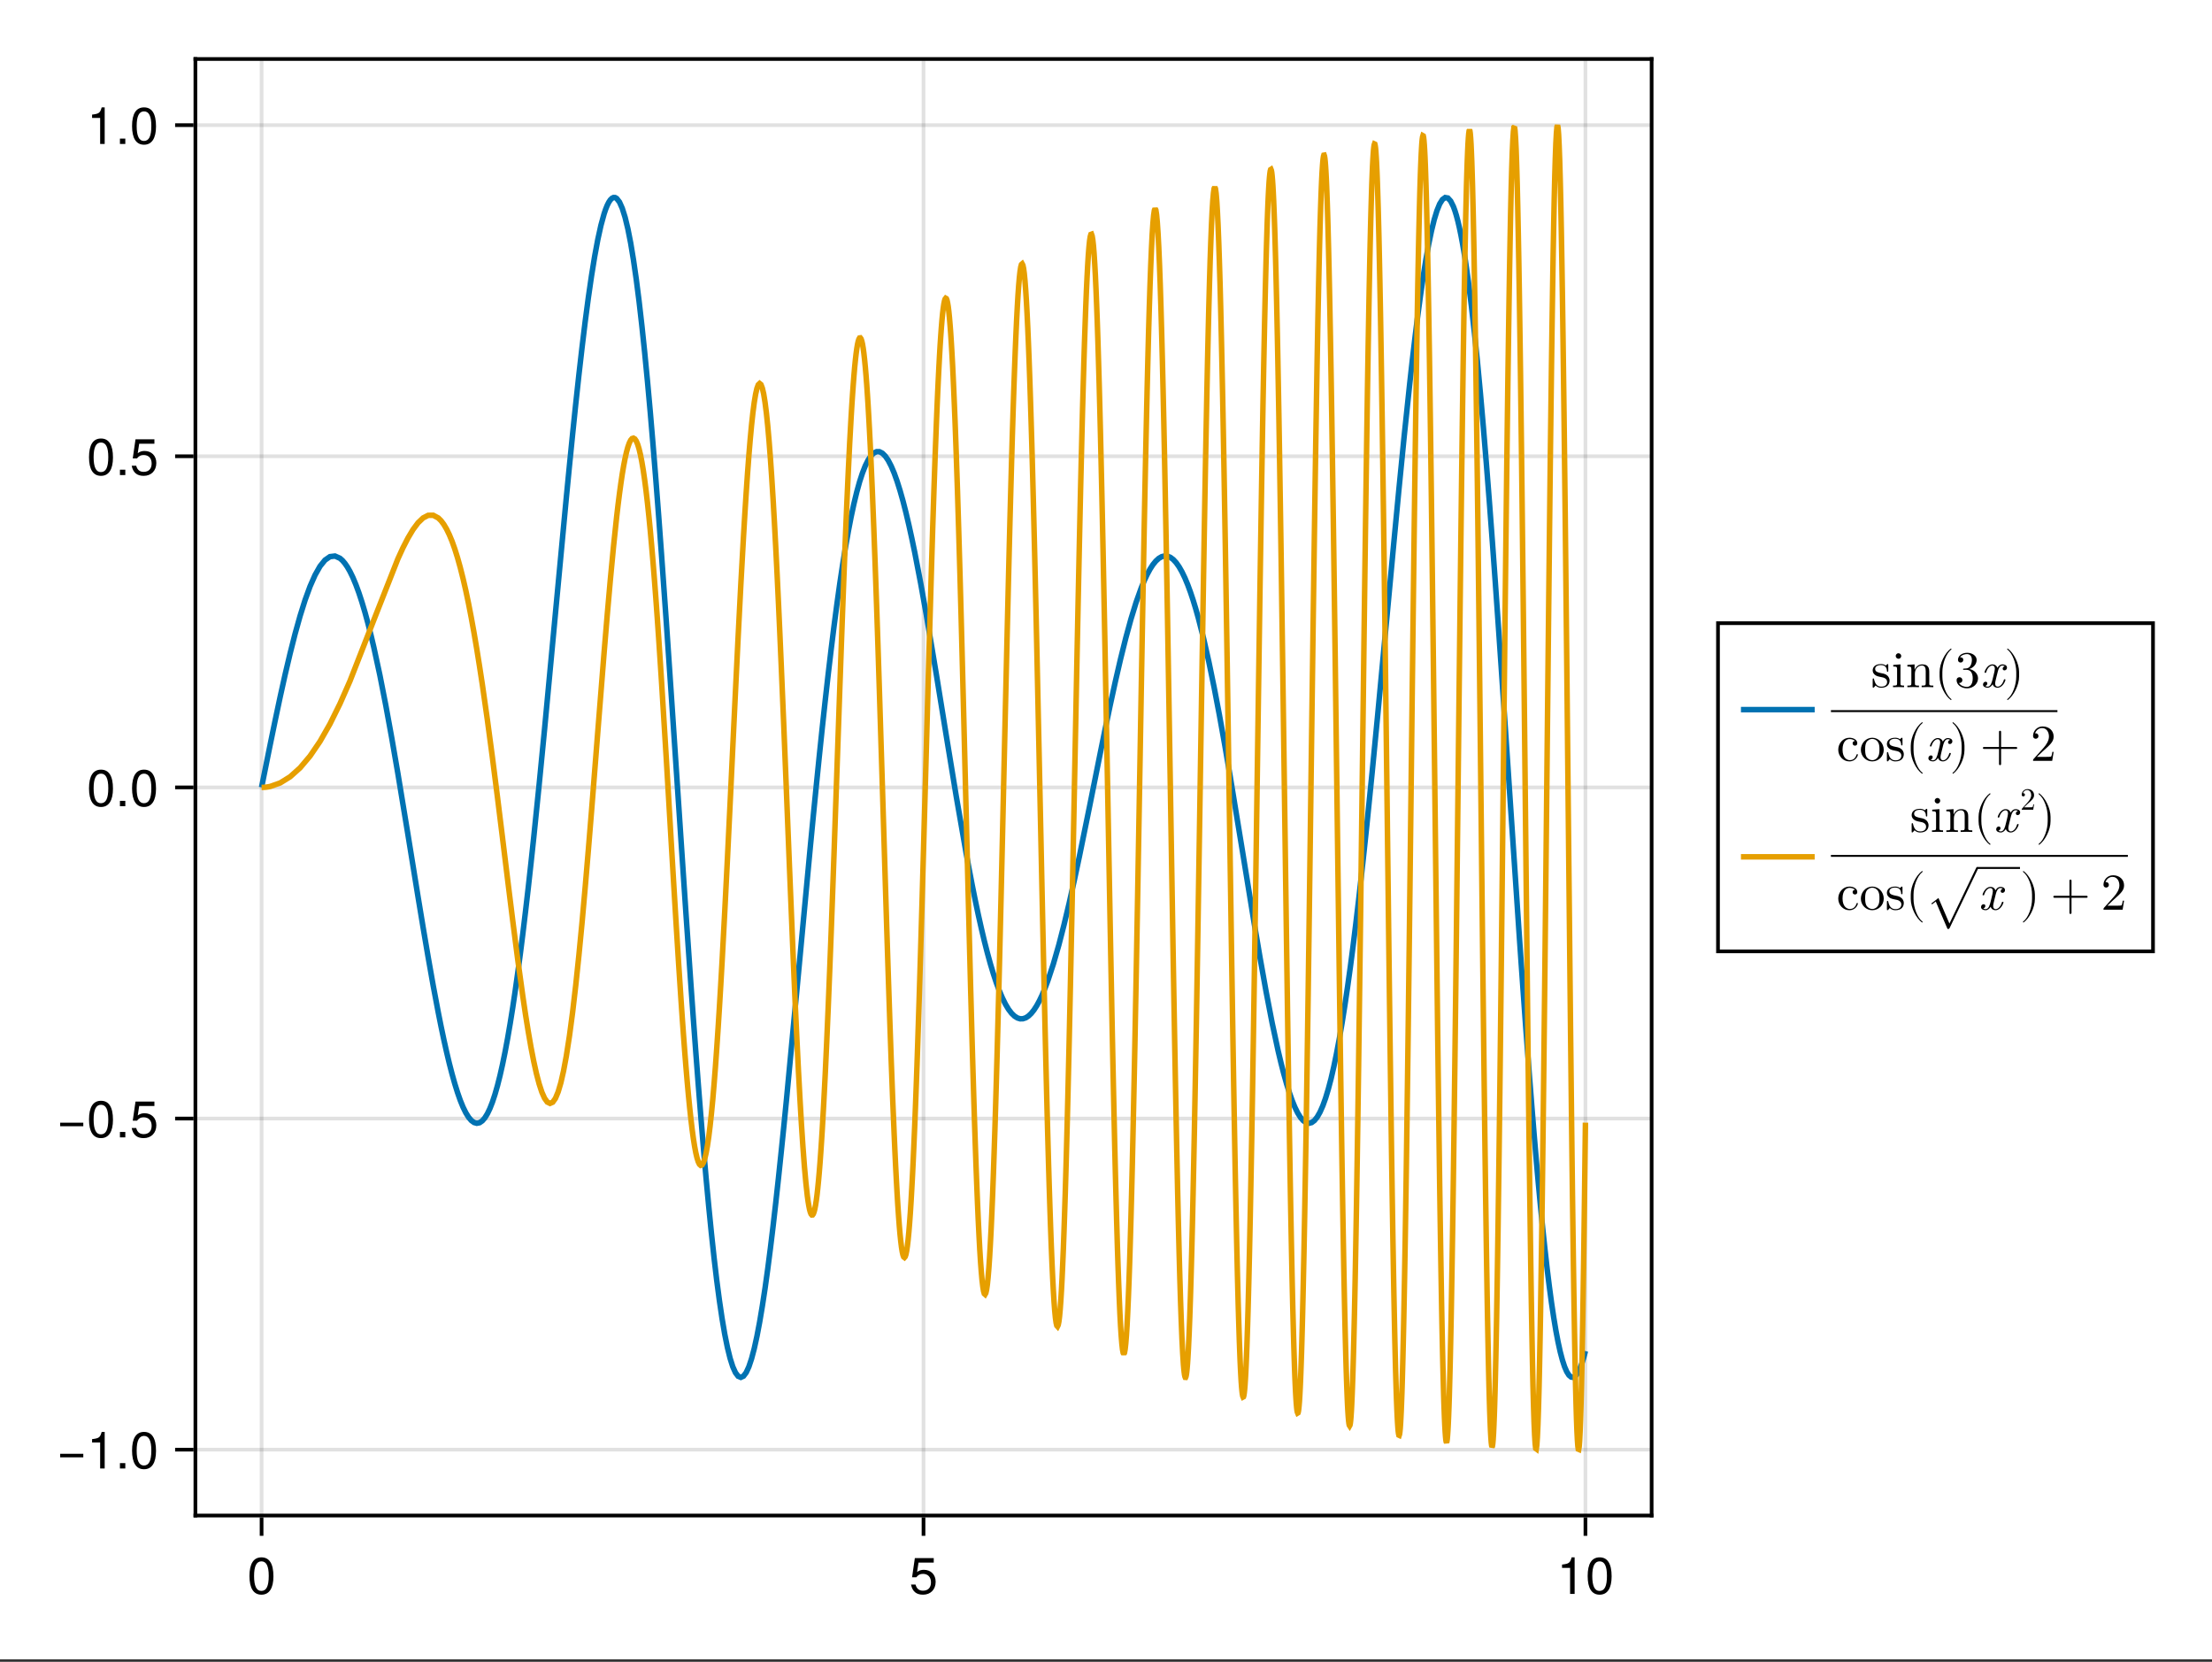 <?xml version="1.0" encoding="UTF-8"?>
<svg xmlns="http://www.w3.org/2000/svg" xmlns:xlink="http://www.w3.org/1999/xlink" width="450" height="338" viewBox="0 0 450 338">
<rect x="0" y="0" width="450" height="338" fill="#333333" stroke="none"/>
<defs>
<g>
<g id="glyph-0-0-9fe4e35e">
<path d="M 5.328 -3.578 C 5.328 -1.141 4.469 0.156 2.891 0.156 C 1.297 0.156 0.453 -1.141 0.453 -3.641 C 0.453 -6.141 1.281 -7.438 2.891 -7.438 C 4.5 -7.438 5.328 -6.156 5.328 -3.578 Z M 4.375 -3.672 C 4.375 -5.656 3.891 -6.625 2.891 -6.625 C 1.891 -6.625 1.391 -5.672 1.391 -3.641 C 1.391 -1.594 1.891 -0.609 2.859 -0.609 C 3.891 -0.609 4.375 -1.547 4.375 -3.672 Z M 4.375 -3.672 "/>
</g>
<g id="glyph-1-0-9fe4e35e">
<path d="M 5.391 -2.469 C 5.391 -0.891 4.344 0.156 2.828 0.156 C 1.516 0.156 0.672 -0.438 0.375 -1.906 C 0.375 -1.906 1.297 -1.906 1.297 -1.906 C 1.516 -1.078 2 -0.656 2.812 -0.656 C 3.828 -0.656 4.438 -1.266 4.438 -2.344 C 4.438 -3.438 3.812 -4.078 2.812 -4.078 C 2.234 -4.078 1.875 -3.906 1.453 -3.391 C 1.453 -3.391 0.594 -3.391 0.594 -3.391 C 0.594 -3.391 1.156 -7.281 1.156 -7.281 C 1.156 -7.281 5 -7.281 5 -7.281 C 5 -7.281 5 -6.375 5 -6.375 C 5 -6.375 1.906 -6.375 1.906 -6.375 C 1.906 -6.375 1.609 -4.453 1.609 -4.453 C 2.031 -4.766 2.453 -4.906 2.984 -4.906 C 4.406 -4.906 5.391 -3.938 5.391 -2.469 Z M 5.391 -2.469 "/>
</g>
<g id="glyph-1-1-9fe4e35e">
<path d="M 3.641 0 C 3.641 0 2.719 0 2.719 0 C 2.719 0 2.719 -5.297 2.719 -5.297 C 2.719 -5.297 1.078 -5.297 1.078 -5.297 C 1.078 -5.297 1.078 -5.969 1.078 -5.969 C 2.5 -6.141 2.703 -6.297 3.031 -7.438 C 3.031 -7.438 3.641 -7.438 3.641 -7.438 C 3.641 -7.438 3.641 0 3.641 0 Z M 3.641 0 "/>
</g>
<g id="glyph-2-0-9fe4e35e">
<path d="M 5.328 -3.578 C 5.328 -1.141 4.469 0.156 2.891 0.156 C 1.297 0.156 0.453 -1.141 0.453 -3.641 C 0.453 -6.141 1.281 -7.438 2.891 -7.438 C 4.5 -7.438 5.328 -6.156 5.328 -3.578 Z M 4.375 -3.672 C 4.375 -5.656 3.891 -6.625 2.891 -6.625 C 1.891 -6.625 1.391 -5.672 1.391 -3.641 C 1.391 -1.594 1.891 -0.609 2.859 -0.609 C 3.891 -0.609 4.375 -1.547 4.375 -3.672 Z M 4.375 -3.672 "/>
</g>
<g id="glyph-3-0-9fe4e35e">
<path d="M 5.422 -2.266 C 5.422 -2.266 0.719 -2.266 0.719 -2.266 C 0.719 -2.266 0.719 -2.984 0.719 -2.984 C 0.719 -2.984 5.422 -2.984 5.422 -2.984 C 5.422 -2.984 5.422 -2.266 5.422 -2.266 Z M 5.422 -2.266 "/>
</g>
<g id="glyph-4-0-9fe4e35e">
<path d="M 3.641 0 C 3.641 0 2.719 0 2.719 0 C 2.719 0 2.719 -5.297 2.719 -5.297 C 2.719 -5.297 1.078 -5.297 1.078 -5.297 C 1.078 -5.297 1.078 -5.969 1.078 -5.969 C 2.5 -6.141 2.703 -6.297 3.031 -7.438 C 3.031 -7.438 3.641 -7.438 3.641 -7.438 C 3.641 -7.438 3.641 0 3.641 0 Z M 3.641 0 "/>
</g>
<g id="glyph-4-1-9fe4e35e">
<path d="M 5.328 -3.578 C 5.328 -1.141 4.469 0.156 2.891 0.156 C 1.297 0.156 0.453 -1.141 0.453 -3.641 C 0.453 -6.141 1.281 -7.438 2.891 -7.438 C 4.5 -7.438 5.328 -6.156 5.328 -3.578 Z M 4.375 -3.672 C 4.375 -5.656 3.891 -6.625 2.891 -6.625 C 1.891 -6.625 1.391 -5.672 1.391 -3.641 C 1.391 -1.594 1.891 -0.609 2.859 -0.609 C 3.891 -0.609 4.375 -1.547 4.375 -3.672 Z M 4.375 -3.672 "/>
</g>
<g id="glyph-4-2-9fe4e35e">
<path d="M 5.391 -2.469 C 5.391 -0.891 4.344 0.156 2.828 0.156 C 1.516 0.156 0.672 -0.438 0.375 -1.906 C 0.375 -1.906 1.297 -1.906 1.297 -1.906 C 1.516 -1.078 2 -0.656 2.812 -0.656 C 3.828 -0.656 4.438 -1.266 4.438 -2.344 C 4.438 -3.438 3.812 -4.078 2.812 -4.078 C 2.234 -4.078 1.875 -3.906 1.453 -3.391 C 1.453 -3.391 0.594 -3.391 0.594 -3.391 C 0.594 -3.391 1.156 -7.281 1.156 -7.281 C 1.156 -7.281 5 -7.281 5 -7.281 C 5 -7.281 5 -6.375 5 -6.375 C 5 -6.375 1.906 -6.375 1.906 -6.375 C 1.906 -6.375 1.609 -4.453 1.609 -4.453 C 2.031 -4.766 2.453 -4.906 2.984 -4.906 C 4.406 -4.906 5.391 -3.938 5.391 -2.469 Z M 5.391 -2.469 "/>
</g>
<g id="glyph-5-0-9fe4e35e">
<path d="M 2 0 C 2 0 0.906 0 0.906 0 C 0.906 0 0.906 -1.094 0.906 -1.094 C 0.906 -1.094 2 -1.094 2 -1.094 C 2 -1.094 2 0 2 0 Z M 2 0 "/>
</g>
<g id="glyph-6-0-9fe4e35e">
<path d="M 5.328 -3.578 C 5.328 -1.141 4.469 0.156 2.891 0.156 C 1.297 0.156 0.453 -1.141 0.453 -3.641 C 0.453 -6.141 1.281 -7.438 2.891 -7.438 C 4.5 -7.438 5.328 -6.156 5.328 -3.578 Z M 4.375 -3.672 C 4.375 -5.656 3.891 -6.625 2.891 -6.625 C 1.891 -6.625 1.391 -5.672 1.391 -3.641 C 1.391 -1.594 1.891 -0.609 2.859 -0.609 C 3.891 -0.609 4.375 -1.547 4.375 -3.672 Z M 4.375 -3.672 "/>
</g>
<g id="glyph-6-1-9fe4e35e">
<path d="M 5.391 -2.469 C 5.391 -0.891 4.344 0.156 2.828 0.156 C 1.516 0.156 0.672 -0.438 0.375 -1.906 C 0.375 -1.906 1.297 -1.906 1.297 -1.906 C 1.516 -1.078 2 -0.656 2.812 -0.656 C 3.828 -0.656 4.438 -1.266 4.438 -2.344 C 4.438 -3.438 3.812 -4.078 2.812 -4.078 C 2.234 -4.078 1.875 -3.906 1.453 -3.391 C 1.453 -3.391 0.594 -3.391 0.594 -3.391 C 0.594 -3.391 1.156 -7.281 1.156 -7.281 C 1.156 -7.281 5 -7.281 5 -7.281 C 5 -7.281 5 -6.375 5 -6.375 C 5 -6.375 1.906 -6.375 1.906 -6.375 C 1.906 -6.375 1.609 -4.453 1.609 -4.453 C 2.031 -4.766 2.453 -4.906 2.984 -4.906 C 4.406 -4.906 5.391 -3.938 5.391 -2.469 Z M 5.391 -2.469 "/>
</g>
<g id="glyph-7-0-9fe4e35e">
<path d="M 3.641 0 C 3.641 0 2.719 0 2.719 0 C 2.719 0 2.719 -5.297 2.719 -5.297 C 2.719 -5.297 1.078 -5.297 1.078 -5.297 C 1.078 -5.297 1.078 -5.969 1.078 -5.969 C 2.5 -6.141 2.703 -6.297 3.031 -7.438 C 3.031 -7.438 3.641 -7.438 3.641 -7.438 C 3.641 -7.438 3.641 0 3.641 0 Z M 3.641 0 "/>
</g>
<g id="glyph-8-0-9fe4e35e">
<path d="M 2 0 C 2 0 0.906 0 0.906 0 C 0.906 0 0.906 -1.094 0.906 -1.094 C 0.906 -1.094 2 -1.094 2 -1.094 C 2 -1.094 2 0 2 0 Z M 2 0 "/>
</g>
<g id="glyph-9-0-9fe4e35e">
<path d="M 5.328 -3.578 C 5.328 -1.141 4.469 0.156 2.891 0.156 C 1.297 0.156 0.453 -1.141 0.453 -3.641 C 0.453 -6.141 1.281 -7.438 2.891 -7.438 C 4.5 -7.438 5.328 -6.156 5.328 -3.578 Z M 4.375 -3.672 C 4.375 -5.656 3.891 -6.625 2.891 -6.625 C 1.891 -6.625 1.391 -5.672 1.391 -3.641 C 1.391 -1.594 1.891 -0.609 2.859 -0.609 C 3.891 -0.609 4.375 -1.547 4.375 -3.672 Z M 4.375 -3.672 "/>
</g>
<g id="glyph-10-0-9fe4e35e">
<path d="M 3.781 -1.344 C 3.781 -1.906 3.469 -2.219 3.344 -2.344 C 3 -2.672 2.578 -2.766 2.141 -2.844 C 1.547 -2.969 0.844 -3.094 0.844 -3.703 C 0.844 -4.078 1.125 -4.5 2.031 -4.5 C 3.188 -4.5 3.234 -3.562 3.25 -3.234 C 3.266 -3.141 3.375 -3.141 3.375 -3.141 C 3.516 -3.141 3.516 -3.188 3.516 -3.391 L 3.516 -4.453 C 3.516 -4.625 3.516 -4.703 3.406 -4.703 C 3.344 -4.703 3.328 -4.703 3.188 -4.578 C 3.156 -4.531 3.062 -4.438 3.016 -4.406 C 2.609 -4.703 2.188 -4.703 2.031 -4.703 C 0.75 -4.703 0.344 -4 0.344 -3.406 C 0.344 -3.047 0.516 -2.75 0.797 -2.516 C 1.141 -2.25 1.422 -2.188 2.188 -2.031 C 2.422 -2 3.281 -1.828 3.281 -1.078 C 3.281 -0.531 2.906 -0.109 2.094 -0.109 C 1.203 -0.109 0.828 -0.719 0.625 -1.609 C 0.594 -1.75 0.594 -1.781 0.484 -1.781 C 0.344 -1.781 0.344 -1.719 0.344 -1.516 L 0.344 -0.141 C 0.344 0.047 0.344 0.109 0.469 0.109 C 0.516 0.109 0.531 0.109 0.719 -0.094 C 0.75 -0.109 0.75 -0.141 0.938 -0.344 C 1.391 0.109 1.875 0.109 2.094 0.109 C 3.297 0.109 3.781 -0.594 3.781 -1.344 Z M 3.781 -1.344 "/>
</g>
<g id="glyph-10-1-9fe4e35e">
<path d="M 4.953 -2.25 C 4.953 -3.594 3.891 -4.703 2.625 -4.703 C 1.312 -4.703 0.297 -3.562 0.297 -2.25 C 0.297 -0.891 1.391 0.109 2.609 0.109 C 3.891 0.109 4.953 -0.906 4.953 -2.25 Z M 4.078 -2.328 C 4.078 -1.953 4.078 -1.391 3.844 -0.922 C 3.609 -0.453 3.156 -0.141 2.625 -0.141 C 2.172 -0.141 1.719 -0.375 1.422 -0.844 C 1.172 -1.312 1.172 -1.953 1.172 -2.328 C 1.172 -2.734 1.172 -3.312 1.422 -3.766 C 1.703 -4.25 2.188 -4.469 2.609 -4.469 C 3.078 -4.469 3.531 -4.234 3.797 -3.797 C 4.078 -3.344 4.078 -2.734 4.078 -2.328 Z M 4.078 -2.328 "/>
</g>
<g id="glyph-11-0-9fe4e35e">
<path d="M 2.594 0 L 2.594 -0.328 C 1.906 -0.328 1.859 -0.375 1.859 -0.781 L 1.859 -4.641 L 0.391 -4.531 L 0.391 -4.203 C 1.078 -4.203 1.172 -4.141 1.172 -3.625 L 1.172 -0.797 C 1.172 -0.328 1.047 -0.328 0.344 -0.328 L 0.344 0 L 1.5 -0.031 C 1.875 -0.031 2.234 -0.016 2.594 0 Z M 2.016 -6.344 C 2.016 -6.625 1.781 -6.906 1.453 -6.906 C 1.109 -6.906 0.891 -6.609 0.891 -6.344 C 0.891 -6.062 1.141 -5.781 1.453 -5.781 C 1.812 -5.781 2.016 -6.078 2.016 -6.344 Z M 2.016 -6.344 "/>
</g>
<g id="glyph-11-1-9fe4e35e">
<path d="M 5.625 0 L 5.625 -0.328 C 5.078 -0.328 4.812 -0.328 4.797 -0.641 L 4.797 -2.641 C 4.797 -3.547 4.797 -3.875 4.469 -4.25 C 4.328 -4.438 3.984 -4.641 3.375 -4.641 C 2.609 -4.641 2.109 -4.188 1.812 -3.531 L 1.812 -4.641 L 0.344 -4.531 L 0.344 -4.203 C 1.078 -4.203 1.156 -4.125 1.156 -3.609 L 1.156 -0.797 C 1.156 -0.328 1.047 -0.328 0.344 -0.328 L 0.344 0 L 1.516 -0.031 L 2.703 0 L 2.703 -0.328 C 2 -0.328 1.875 -0.328 1.875 -0.797 L 1.875 -2.734 C 1.875 -3.828 2.625 -4.406 3.297 -4.406 C 3.953 -4.406 4.078 -3.844 4.078 -3.25 L 4.078 -0.797 C 4.078 -0.328 3.953 -0.328 3.25 -0.328 L 3.25 0 L 4.438 -0.031 Z M 5.625 0 "/>
</g>
<g id="glyph-11-2-9fe4e35e">
<path d="M 3.031 -2.188 L 3.031 -3.062 C 3.031 -4.859 1.922 -6.969 0.766 -7.828 C 0.75 -7.844 0.719 -7.859 0.703 -7.859 C 0.656 -7.859 0.594 -7.797 0.594 -7.75 C 0.594 -7.719 0.625 -7.688 0.641 -7.672 C 1.734 -6.844 2.453 -4.75 2.453 -3.062 L 2.453 -2.188 C 2.453 -0.5 1.734 1.594 0.641 2.422 C 0.625 2.438 0.594 2.469 0.594 2.5 C 0.594 2.547 0.656 2.609 0.703 2.609 C 0.719 2.609 0.75 2.594 0.766 2.578 C 1.922 1.719 3.031 -0.391 3.031 -2.188 Z M 3.031 -2.188 "/>
</g>
<g id="glyph-11-3-9fe4e35e">
<path d="M 4.719 -1.828 L 4.453 -1.828 C 4.406 -1.516 4.328 -1.047 4.219 -0.891 C 4.141 -0.812 3.453 -0.812 3.219 -0.812 L 1.328 -0.812 L 2.453 -1.891 C 4.078 -3.344 4.719 -3.906 4.719 -4.953 C 4.719 -6.156 3.766 -7 2.484 -7 C 1.297 -7 0.531 -6.031 0.531 -5.094 C 0.531 -4.5 1.047 -4.5 1.078 -4.5 C 1.266 -4.5 1.625 -4.625 1.625 -5.062 C 1.625 -5.328 1.438 -5.609 1.078 -5.609 C 0.984 -5.609 0.969 -5.609 0.938 -5.594 C 1.172 -6.281 1.75 -6.672 2.359 -6.672 C 3.312 -6.672 3.766 -5.812 3.766 -4.953 C 3.766 -4.109 3.234 -3.281 2.656 -2.641 L 0.641 -0.391 C 0.531 -0.266 0.531 -0.25 0.531 0 L 4.422 0 Z M 4.719 -1.828 "/>
</g>
<g id="glyph-12-0-9fe4e35e">
<path d="M 5.625 0 L 5.625 -0.328 C 5.078 -0.328 4.812 -0.328 4.797 -0.641 L 4.797 -2.641 C 4.797 -3.547 4.797 -3.875 4.469 -4.25 C 4.328 -4.438 3.984 -4.641 3.375 -4.641 C 2.609 -4.641 2.109 -4.188 1.812 -3.531 L 1.812 -4.641 L 0.344 -4.531 L 0.344 -4.203 C 1.078 -4.203 1.156 -4.125 1.156 -3.609 L 1.156 -0.797 C 1.156 -0.328 1.047 -0.328 0.344 -0.328 L 0.344 0 L 1.516 -0.031 L 2.703 0 L 2.703 -0.328 C 2 -0.328 1.875 -0.328 1.875 -0.797 L 1.875 -2.734 C 1.875 -3.828 2.625 -4.406 3.297 -4.406 C 3.953 -4.406 4.078 -3.844 4.078 -3.25 L 4.078 -0.797 C 4.078 -0.328 3.953 -0.328 3.25 -0.328 L 3.25 0 L 4.438 -0.031 Z M 5.625 0 "/>
</g>
<g id="glyph-12-1-9fe4e35e">
<path d="M 4.797 -1.797 C 4.797 -2.656 4.141 -3.469 3.047 -3.703 C 3.906 -3.984 4.516 -4.719 4.516 -5.547 C 4.516 -6.406 3.594 -7 2.578 -7 C 1.516 -7 0.719 -6.359 0.719 -5.562 C 0.719 -5.219 0.953 -5.016 1.266 -5.016 C 1.578 -5.016 1.797 -5.25 1.797 -5.547 C 1.797 -6.078 1.297 -6.078 1.141 -6.078 C 1.469 -6.594 2.156 -6.734 2.547 -6.734 C 2.969 -6.734 3.547 -6.5 3.547 -5.547 C 3.547 -5.422 3.531 -4.812 3.25 -4.359 C 2.938 -3.859 2.578 -3.828 2.328 -3.812 C 2.234 -3.797 1.984 -3.781 1.906 -3.781 C 1.828 -3.766 1.75 -3.766 1.75 -3.656 C 1.75 -3.531 1.828 -3.531 2 -3.531 L 2.469 -3.531 C 3.328 -3.531 3.719 -2.828 3.719 -1.797 C 3.719 -0.375 3 -0.062 2.531 -0.062 C 2.078 -0.062 1.297 -0.234 0.922 -0.859 C 1.297 -0.812 1.609 -1.047 1.609 -1.438 C 1.609 -1.812 1.328 -2.031 1.031 -2.031 C 0.781 -2.031 0.438 -1.875 0.438 -1.422 C 0.438 -0.469 1.422 0.234 2.562 0.234 C 3.844 0.234 4.797 -0.719 4.797 -1.797 Z M 4.797 -1.797 "/>
</g>
<g id="glyph-12-2-9fe4e35e">
<path d="M 3.031 -2.188 L 3.031 -3.062 C 3.031 -4.859 1.922 -6.969 0.766 -7.828 C 0.75 -7.844 0.719 -7.859 0.703 -7.859 C 0.656 -7.859 0.594 -7.797 0.594 -7.75 C 0.594 -7.719 0.625 -7.688 0.641 -7.672 C 1.734 -6.844 2.453 -4.75 2.453 -3.062 L 2.453 -2.188 C 2.453 -0.5 1.734 1.594 0.641 2.422 C 0.625 2.438 0.594 2.469 0.594 2.5 C 0.594 2.547 0.656 2.609 0.703 2.609 C 0.719 2.609 0.75 2.594 0.766 2.578 C 1.922 1.719 3.031 -0.391 3.031 -2.188 Z M 3.031 -2.188 "/>
</g>
<g id="glyph-12-3-9fe4e35e">
<path d="M 3.781 -1.344 C 3.781 -1.906 3.469 -2.219 3.344 -2.344 C 3 -2.672 2.578 -2.766 2.141 -2.844 C 1.547 -2.969 0.844 -3.094 0.844 -3.703 C 0.844 -4.078 1.125 -4.5 2.031 -4.5 C 3.188 -4.5 3.234 -3.562 3.25 -3.234 C 3.266 -3.141 3.375 -3.141 3.375 -3.141 C 3.516 -3.141 3.516 -3.188 3.516 -3.391 L 3.516 -4.453 C 3.516 -4.625 3.516 -4.703 3.406 -4.703 C 3.344 -4.703 3.328 -4.703 3.188 -4.578 C 3.156 -4.531 3.062 -4.438 3.016 -4.406 C 2.609 -4.703 2.188 -4.703 2.031 -4.703 C 0.75 -4.703 0.344 -4 0.344 -3.406 C 0.344 -3.047 0.516 -2.75 0.797 -2.516 C 1.141 -2.25 1.422 -2.188 2.188 -2.031 C 2.422 -2 3.281 -1.828 3.281 -1.078 C 3.281 -0.531 2.906 -0.109 2.094 -0.109 C 1.203 -0.109 0.828 -0.719 0.625 -1.609 C 0.594 -1.75 0.594 -1.781 0.484 -1.781 C 0.344 -1.781 0.344 -1.719 0.344 -1.516 L 0.344 -0.141 C 0.344 0.047 0.344 0.109 0.469 0.109 C 0.516 0.109 0.531 0.109 0.719 -0.094 C 0.75 -0.109 0.75 -0.141 0.938 -0.344 C 1.391 0.109 1.875 0.109 2.094 0.109 C 3.297 0.109 3.781 -0.594 3.781 -1.344 Z M 3.781 -1.344 "/>
</g>
<g id="glyph-12-4-9fe4e35e">
<path d="M 2.594 0 L 2.594 -0.328 C 1.906 -0.328 1.859 -0.375 1.859 -0.781 L 1.859 -4.641 L 0.391 -4.531 L 0.391 -4.203 C 1.078 -4.203 1.172 -4.141 1.172 -3.625 L 1.172 -0.797 C 1.172 -0.328 1.047 -0.328 0.344 -0.328 L 0.344 0 L 1.5 -0.031 C 1.875 -0.031 2.234 -0.016 2.594 0 Z M 2.016 -6.344 C 2.016 -6.625 1.781 -6.906 1.453 -6.906 C 1.109 -6.906 0.891 -6.609 0.891 -6.344 C 0.891 -6.062 1.141 -5.781 1.453 -5.781 C 1.812 -5.781 2.016 -6.078 2.016 -6.344 Z M 2.016 -6.344 "/>
</g>
<g id="glyph-12-5-9fe4e35e">
<path d="M 3.484 2.5 C 3.484 2.469 3.469 2.438 3.438 2.422 C 2.359 1.594 1.625 -0.5 1.625 -2.188 L 1.625 -3.062 C 1.625 -4.75 2.359 -6.844 3.438 -7.672 C 3.469 -7.688 3.484 -7.719 3.484 -7.75 C 3.484 -7.797 3.438 -7.859 3.375 -7.859 C 3.359 -7.859 3.344 -7.844 3.312 -7.828 C 2.156 -6.969 1.062 -4.859 1.062 -3.062 L 1.062 -2.188 C 1.062 -0.391 2.156 1.719 3.312 2.578 C 3.344 2.594 3.359 2.609 3.375 2.609 C 3.438 2.609 3.484 2.547 3.484 2.5 Z M 3.484 2.5 "/>
</g>
<g id="glyph-12-6-9fe4e35e">
<path d="M 10.703 -8.719 C 10.703 -8.828 10.625 -8.922 10.5 -8.922 C 10.359 -8.922 10.328 -8.828 10.266 -8.719 L 4.844 2.578 L 2.609 -2.625 L 1.156 -1.5 L 1.312 -1.328 L 2.062 -1.906 L 4.453 3.672 C 4.781 3.672 4.781 3.672 4.891 3.469 L 10.641 -8.531 C 10.703 -8.656 10.703 -8.688 10.703 -8.719 Z M 10.703 -8.719 "/>
</g>
<g id="glyph-12-7-9fe4e35e">
<path d="M 7.578 -2.625 C 7.578 -2.734 7.484 -2.828 7.375 -2.828 L 4.297 -2.828 L 4.297 -5.906 C 4.297 -6.031 4.203 -6.125 4.078 -6.125 C 3.969 -6.125 3.875 -6.031 3.875 -5.906 L 3.875 -2.828 L 0.797 -2.828 C 0.688 -2.828 0.594 -2.734 0.594 -2.625 C 0.594 -2.516 0.688 -2.422 0.797 -2.422 L 3.875 -2.422 L 3.875 0.656 C 3.875 0.781 3.969 0.875 4.078 0.875 C 4.203 0.875 4.297 0.781 4.297 0.656 L 4.297 -2.422 L 7.375 -2.422 C 7.484 -2.422 7.578 -2.516 7.578 -2.625 Z M 7.578 -2.625 "/>
</g>
<g id="glyph-13-0-9fe4e35e">
<path d="M 3.484 2.5 C 3.484 2.469 3.469 2.438 3.438 2.422 C 2.359 1.594 1.625 -0.5 1.625 -2.188 L 1.625 -3.062 C 1.625 -4.75 2.359 -6.844 3.438 -7.672 C 3.469 -7.688 3.484 -7.719 3.484 -7.75 C 3.484 -7.797 3.438 -7.859 3.375 -7.859 C 3.359 -7.859 3.344 -7.844 3.312 -7.828 C 2.156 -6.969 1.062 -4.859 1.062 -3.062 L 1.062 -2.188 C 1.062 -0.391 2.156 1.719 3.312 2.578 C 3.344 2.594 3.359 2.609 3.375 2.609 C 3.438 2.609 3.484 2.547 3.484 2.5 Z M 3.484 2.5 "/>
</g>
<g id="glyph-14-0-9fe4e35e">
<path d="M 5.125 -1.5 C 5.125 -1.609 5.047 -1.609 4.969 -1.609 C 4.844 -1.609 4.828 -1.594 4.781 -1.422 C 4.5 -0.531 3.969 -0.109 3.531 -0.109 C 3.312 -0.109 3.031 -0.234 3.031 -0.781 C 3.031 -1.047 3.156 -1.484 3.234 -1.844 L 3.594 -3.281 C 3.734 -3.828 4.016 -4.406 4.516 -4.406 C 4.547 -4.406 4.812 -4.406 4.984 -4.266 C 4.562 -4.156 4.562 -3.766 4.562 -3.766 C 4.562 -3.625 4.656 -3.422 4.922 -3.422 C 5.109 -3.422 5.438 -3.562 5.438 -3.984 C 5.438 -4.516 4.828 -4.641 4.531 -4.641 C 3.953 -4.641 3.594 -4.125 3.5 -3.922 C 3.266 -4.562 2.75 -4.641 2.484 -4.641 C 1.438 -4.641 0.875 -3.266 0.875 -3.031 C 0.875 -2.922 0.969 -2.922 1.031 -2.922 C 1.172 -2.922 1.172 -2.922 1.219 -3.094 C 1.5 -4 2.047 -4.406 2.469 -4.406 C 2.766 -4.406 2.969 -4.172 2.969 -3.75 C 2.969 -3.5 2.844 -2.984 2.75 -2.594 L 2.516 -1.641 C 2.344 -0.953 2.125 -0.109 1.484 -0.109 C 1.453 -0.109 1.203 -0.109 1.031 -0.266 C 1.344 -0.344 1.438 -0.609 1.438 -0.766 C 1.438 -1.047 1.219 -1.109 1.078 -1.109 C 0.812 -1.109 0.562 -0.875 0.562 -0.531 C 0.562 -0.125 1 0.109 1.484 0.109 C 1.984 0.109 2.328 -0.281 2.516 -0.594 C 2.719 0 3.234 0.109 3.5 0.109 C 4.594 0.109 5.125 -1.297 5.125 -1.5 Z M 5.125 -1.5 "/>
</g>
<g id="glyph-15-0-9fe4e35e">
<path d="M 4.359 -1.25 C 4.359 -1.359 4.25 -1.359 4.219 -1.359 C 4.125 -1.359 4.109 -1.312 4.078 -1.25 C 3.781 -0.266 3.094 -0.141 2.703 -0.141 C 2.156 -0.141 1.234 -0.594 1.234 -2.281 C 1.234 -4 2.094 -4.438 2.641 -4.438 C 2.734 -4.438 3.406 -4.438 3.766 -4.047 C 3.344 -4.016 3.281 -3.703 3.281 -3.562 C 3.281 -3.297 3.469 -3.094 3.766 -3.094 C 4.031 -3.094 4.234 -3.266 4.234 -3.578 C 4.234 -4.297 3.438 -4.703 2.641 -4.703 C 1.328 -4.703 0.359 -3.562 0.359 -2.266 C 0.359 -0.922 1.391 0.109 2.609 0.109 C 4.016 0.109 4.359 -1.141 4.359 -1.25 Z M 4.359 -1.25 "/>
</g>
<g id="glyph-15-1-9fe4e35e">
<path d="M 4.953 -2.25 C 4.953 -3.594 3.891 -4.703 2.625 -4.703 C 1.312 -4.703 0.297 -3.562 0.297 -2.25 C 0.297 -0.891 1.391 0.109 2.609 0.109 C 3.891 0.109 4.953 -0.906 4.953 -2.25 Z M 4.078 -2.328 C 4.078 -1.953 4.078 -1.391 3.844 -0.922 C 3.609 -0.453 3.156 -0.141 2.625 -0.141 C 2.172 -0.141 1.719 -0.375 1.422 -0.844 C 1.172 -1.312 1.172 -1.953 1.172 -2.328 C 1.172 -2.734 1.172 -3.312 1.422 -3.766 C 1.703 -4.25 2.188 -4.469 2.609 -4.469 C 3.078 -4.469 3.531 -4.234 3.797 -3.797 C 4.078 -3.344 4.078 -2.734 4.078 -2.328 Z M 4.078 -2.328 "/>
</g>
<g id="glyph-16-0-9fe4e35e">
<path d="M 3.781 -1.344 C 3.781 -1.906 3.469 -2.219 3.344 -2.344 C 3 -2.672 2.578 -2.766 2.141 -2.844 C 1.547 -2.969 0.844 -3.094 0.844 -3.703 C 0.844 -4.078 1.125 -4.5 2.031 -4.5 C 3.188 -4.5 3.234 -3.562 3.25 -3.234 C 3.266 -3.141 3.375 -3.141 3.375 -3.141 C 3.516 -3.141 3.516 -3.188 3.516 -3.391 L 3.516 -4.453 C 3.516 -4.625 3.516 -4.703 3.406 -4.703 C 3.344 -4.703 3.328 -4.703 3.188 -4.578 C 3.156 -4.531 3.062 -4.438 3.016 -4.406 C 2.609 -4.703 2.188 -4.703 2.031 -4.703 C 0.75 -4.703 0.344 -4 0.344 -3.406 C 0.344 -3.047 0.516 -2.75 0.797 -2.516 C 1.141 -2.25 1.422 -2.188 2.188 -2.031 C 2.422 -2 3.281 -1.828 3.281 -1.078 C 3.281 -0.531 2.906 -0.109 2.094 -0.109 C 1.203 -0.109 0.828 -0.719 0.625 -1.609 C 0.594 -1.75 0.594 -1.781 0.484 -1.781 C 0.344 -1.781 0.344 -1.719 0.344 -1.516 L 0.344 -0.141 C 0.344 0.047 0.344 0.109 0.469 0.109 C 0.516 0.109 0.531 0.109 0.719 -0.094 C 0.75 -0.109 0.75 -0.141 0.938 -0.344 C 1.391 0.109 1.875 0.109 2.094 0.109 C 3.297 0.109 3.781 -0.594 3.781 -1.344 Z M 3.781 -1.344 "/>
</g>
<g id="glyph-16-1-9fe4e35e">
<path d="M 3.484 2.5 C 3.484 2.469 3.469 2.438 3.438 2.422 C 2.359 1.594 1.625 -0.5 1.625 -2.188 L 1.625 -3.062 C 1.625 -4.75 2.359 -6.844 3.438 -7.672 C 3.469 -7.688 3.484 -7.719 3.484 -7.75 C 3.484 -7.797 3.438 -7.859 3.375 -7.859 C 3.359 -7.859 3.344 -7.844 3.312 -7.828 C 2.156 -6.969 1.062 -4.859 1.062 -3.062 L 1.062 -2.188 C 1.062 -0.391 2.156 1.719 3.312 2.578 C 3.344 2.594 3.359 2.609 3.375 2.609 C 3.438 2.609 3.484 2.547 3.484 2.5 Z M 3.484 2.5 "/>
</g>
<g id="glyph-16-2-9fe4e35e">
<path d="M 7.578 -2.625 C 7.578 -2.734 7.484 -2.828 7.375 -2.828 L 4.297 -2.828 L 4.297 -5.906 C 4.297 -6.031 4.203 -6.125 4.078 -6.125 C 3.969 -6.125 3.875 -6.031 3.875 -5.906 L 3.875 -2.828 L 0.797 -2.828 C 0.688 -2.828 0.594 -2.734 0.594 -2.625 C 0.594 -2.516 0.688 -2.422 0.797 -2.422 L 3.875 -2.422 L 3.875 0.656 C 3.875 0.781 3.969 0.875 4.078 0.875 C 4.203 0.875 4.297 0.781 4.297 0.656 L 4.297 -2.422 L 7.375 -2.422 C 7.484 -2.422 7.578 -2.516 7.578 -2.625 Z M 7.578 -2.625 "/>
</g>
<g id="glyph-16-3-9fe4e35e">
<path d="M 4.719 -1.828 L 4.453 -1.828 C 4.406 -1.516 4.328 -1.047 4.219 -0.891 C 4.141 -0.812 3.453 -0.812 3.219 -0.812 L 1.328 -0.812 L 2.453 -1.891 C 4.078 -3.344 4.719 -3.906 4.719 -4.953 C 4.719 -6.156 3.766 -7 2.484 -7 C 1.297 -7 0.531 -6.031 0.531 -5.094 C 0.531 -4.5 1.047 -4.5 1.078 -4.5 C 1.266 -4.5 1.625 -4.625 1.625 -5.062 C 1.625 -5.328 1.438 -5.609 1.078 -5.609 C 0.984 -5.609 0.969 -5.609 0.938 -5.594 C 1.172 -6.281 1.75 -6.672 2.359 -6.672 C 3.312 -6.672 3.766 -5.812 3.766 -4.953 C 3.766 -4.109 3.234 -3.281 2.656 -2.641 L 0.641 -0.391 C 0.531 -0.266 0.531 -0.25 0.531 0 L 4.422 0 Z M 4.719 -1.828 "/>
</g>
<g id="glyph-17-0-9fe4e35e">
<path d="M 5.125 -1.5 C 5.125 -1.609 5.047 -1.609 4.969 -1.609 C 4.844 -1.609 4.828 -1.594 4.781 -1.422 C 4.5 -0.531 3.969 -0.109 3.531 -0.109 C 3.312 -0.109 3.031 -0.234 3.031 -0.781 C 3.031 -1.047 3.156 -1.484 3.234 -1.844 L 3.594 -3.281 C 3.734 -3.828 4.016 -4.406 4.516 -4.406 C 4.547 -4.406 4.812 -4.406 4.984 -4.266 C 4.562 -4.156 4.562 -3.766 4.562 -3.766 C 4.562 -3.625 4.656 -3.422 4.922 -3.422 C 5.109 -3.422 5.438 -3.562 5.438 -3.984 C 5.438 -4.516 4.828 -4.641 4.531 -4.641 C 3.953 -4.641 3.594 -4.125 3.5 -3.922 C 3.266 -4.562 2.75 -4.641 2.484 -4.641 C 1.438 -4.641 0.875 -3.266 0.875 -3.031 C 0.875 -2.922 0.969 -2.922 1.031 -2.922 C 1.172 -2.922 1.172 -2.922 1.219 -3.094 C 1.5 -4 2.047 -4.406 2.469 -4.406 C 2.766 -4.406 2.969 -4.172 2.969 -3.75 C 2.969 -3.5 2.844 -2.984 2.75 -2.594 L 2.516 -1.641 C 2.344 -0.953 2.125 -0.109 1.484 -0.109 C 1.453 -0.109 1.203 -0.109 1.031 -0.266 C 1.344 -0.344 1.438 -0.609 1.438 -0.766 C 1.438 -1.047 1.219 -1.109 1.078 -1.109 C 0.812 -1.109 0.562 -0.875 0.562 -0.531 C 0.562 -0.125 1 0.109 1.484 0.109 C 1.984 0.109 2.328 -0.281 2.516 -0.594 C 2.719 0 3.234 0.109 3.5 0.109 C 4.594 0.109 5.125 -1.297 5.125 -1.5 Z M 5.125 -1.5 "/>
</g>
<g id="glyph-18-0-9fe4e35e">
<path d="M 3.031 -2.188 L 3.031 -3.062 C 3.031 -4.859 1.922 -6.969 0.766 -7.828 C 0.75 -7.844 0.719 -7.859 0.703 -7.859 C 0.656 -7.859 0.594 -7.797 0.594 -7.75 C 0.594 -7.719 0.625 -7.688 0.641 -7.672 C 1.734 -6.844 2.453 -4.75 2.453 -3.062 L 2.453 -2.188 C 2.453 -0.5 1.734 1.594 0.641 2.422 C 0.625 2.438 0.594 2.469 0.594 2.5 C 0.594 2.547 0.656 2.609 0.703 2.609 C 0.719 2.609 0.75 2.594 0.766 2.578 C 1.922 1.719 3.031 -0.391 3.031 -2.188 Z M 3.031 -2.188 "/>
</g>
<g id="glyph-19-0-9fe4e35e">
<path d="M 5.125 -1.5 C 5.125 -1.609 5.047 -1.609 4.969 -1.609 C 4.844 -1.609 4.828 -1.594 4.781 -1.422 C 4.5 -0.531 3.969 -0.109 3.531 -0.109 C 3.312 -0.109 3.031 -0.234 3.031 -0.781 C 3.031 -1.047 3.156 -1.484 3.234 -1.844 L 3.594 -3.281 C 3.734 -3.828 4.016 -4.406 4.516 -4.406 C 4.547 -4.406 4.812 -4.406 4.984 -4.266 C 4.562 -4.156 4.562 -3.766 4.562 -3.766 C 4.562 -3.625 4.656 -3.422 4.922 -3.422 C 5.109 -3.422 5.438 -3.562 5.438 -3.984 C 5.438 -4.516 4.828 -4.641 4.531 -4.641 C 3.953 -4.641 3.594 -4.125 3.5 -3.922 C 3.266 -4.562 2.75 -4.641 2.484 -4.641 C 1.438 -4.641 0.875 -3.266 0.875 -3.031 C 0.875 -2.922 0.969 -2.922 1.031 -2.922 C 1.172 -2.922 1.172 -2.922 1.219 -3.094 C 1.5 -4 2.047 -4.406 2.469 -4.406 C 2.766 -4.406 2.969 -4.172 2.969 -3.75 C 2.969 -3.5 2.844 -2.984 2.75 -2.594 L 2.516 -1.641 C 2.344 -0.953 2.125 -0.109 1.484 -0.109 C 1.453 -0.109 1.203 -0.109 1.031 -0.266 C 1.344 -0.344 1.438 -0.609 1.438 -0.766 C 1.438 -1.047 1.219 -1.109 1.078 -1.109 C 0.812 -1.109 0.562 -0.875 0.562 -0.531 C 0.562 -0.125 1 0.109 1.484 0.109 C 1.984 0.109 2.328 -0.281 2.516 -0.594 C 2.719 0 3.234 0.109 3.5 0.109 C 4.594 0.109 5.125 -1.297 5.125 -1.5 Z M 5.125 -1.5 "/>
</g>
<g id="glyph-20-0-9fe4e35e">
<path d="M 2.828 -1.094 L 2.672 -1.094 C 2.641 -0.906 2.594 -0.625 2.531 -0.531 C 2.484 -0.484 2.078 -0.484 1.938 -0.484 L 0.797 -0.484 L 1.469 -1.141 C 2.453 -2 2.828 -2.344 2.828 -2.969 C 2.828 -3.688 2.266 -4.188 1.5 -4.188 C 0.781 -4.188 0.312 -3.609 0.312 -3.047 C 0.312 -2.703 0.625 -2.703 0.656 -2.703 C 0.75 -2.703 0.969 -2.781 0.969 -3.031 C 0.969 -3.203 0.859 -3.359 0.641 -3.359 C 0.594 -3.359 0.578 -3.359 0.562 -3.359 C 0.703 -3.766 1.047 -4 1.406 -4 C 1.984 -4 2.25 -3.484 2.25 -2.969 C 2.25 -2.469 1.938 -1.969 1.594 -1.578 L 0.391 -0.234 C 0.312 -0.156 0.312 -0.156 0.312 0 L 2.656 0 Z M 2.828 -1.094 "/>
</g>
<g id="glyph-21-0-9fe4e35e">
<path d="M 4.359 -1.25 C 4.359 -1.359 4.25 -1.359 4.219 -1.359 C 4.125 -1.359 4.109 -1.312 4.078 -1.25 C 3.781 -0.266 3.094 -0.141 2.703 -0.141 C 2.156 -0.141 1.234 -0.594 1.234 -2.281 C 1.234 -4 2.094 -4.438 2.641 -4.438 C 2.734 -4.438 3.406 -4.438 3.766 -4.047 C 3.344 -4.016 3.281 -3.703 3.281 -3.562 C 3.281 -3.297 3.469 -3.094 3.766 -3.094 C 4.031 -3.094 4.234 -3.266 4.234 -3.578 C 4.234 -4.297 3.438 -4.703 2.641 -4.703 C 1.328 -4.703 0.359 -3.562 0.359 -2.266 C 0.359 -0.922 1.391 0.109 2.609 0.109 C 4.016 0.109 4.359 -1.141 4.359 -1.25 Z M 4.359 -1.25 "/>
</g>
<g id="glyph-21-1-9fe4e35e">
<path d="M 3.781 -1.344 C 3.781 -1.906 3.469 -2.219 3.344 -2.344 C 3 -2.672 2.578 -2.766 2.141 -2.844 C 1.547 -2.969 0.844 -3.094 0.844 -3.703 C 0.844 -4.078 1.125 -4.5 2.031 -4.5 C 3.188 -4.5 3.234 -3.562 3.25 -3.234 C 3.266 -3.141 3.375 -3.141 3.375 -3.141 C 3.516 -3.141 3.516 -3.188 3.516 -3.391 L 3.516 -4.453 C 3.516 -4.625 3.516 -4.703 3.406 -4.703 C 3.344 -4.703 3.328 -4.703 3.188 -4.578 C 3.156 -4.531 3.062 -4.438 3.016 -4.406 C 2.609 -4.703 2.188 -4.703 2.031 -4.703 C 0.75 -4.703 0.344 -4 0.344 -3.406 C 0.344 -3.047 0.516 -2.75 0.797 -2.516 C 1.141 -2.25 1.422 -2.188 2.188 -2.031 C 2.422 -2 3.281 -1.828 3.281 -1.078 C 3.281 -0.531 2.906 -0.109 2.094 -0.109 C 1.203 -0.109 0.828 -0.719 0.625 -1.609 C 0.594 -1.75 0.594 -1.781 0.484 -1.781 C 0.344 -1.781 0.344 -1.719 0.344 -1.516 L 0.344 -0.141 C 0.344 0.047 0.344 0.109 0.469 0.109 C 0.516 0.109 0.531 0.109 0.719 -0.094 C 0.75 -0.109 0.75 -0.141 0.938 -0.344 C 1.391 0.109 1.875 0.109 2.094 0.109 C 3.297 0.109 3.781 -0.594 3.781 -1.344 Z M 3.781 -1.344 "/>
</g>
</g>
</defs>
<path fill-rule="nonzero" fill="rgb(100%, 100%, 100%)" fill-opacity="1" d="M 0 0 L 450 0 L 450 337.5 L 0 337.5 Z M 0 0 "/>
<path fill-rule="nonzero" fill="rgb(100%, 100%, 100%)" fill-opacity="1" d="M 39.75 308.25 L 336 308.25 L 336 12 L 39.75 12 Z M 39.75 308.25 "/>
<path fill="none" stroke-width="1" stroke-linecap="butt" stroke-linejoin="miter" stroke="rgb(0%, 0%, 0%)" stroke-opacity="0.12" stroke-miterlimit="2" d="M 70.953 411 L 70.953 16 " transform="matrix(0.75, 0, 0, 0.75, 0, 0)"/>
<path fill="none" stroke-width="1" stroke-linecap="butt" stroke-linejoin="miter" stroke="rgb(0%, 0%, 0%)" stroke-opacity="0.12" stroke-miterlimit="2" d="M 250.5 411 L 250.5 16 " transform="matrix(0.75, 0, 0, 0.75, 0, 0)"/>
<path fill="none" stroke-width="1" stroke-linecap="butt" stroke-linejoin="miter" stroke="rgb(0%, 0%, 0%)" stroke-opacity="0.12" stroke-miterlimit="2" d="M 430.047 411 L 430.047 16 " transform="matrix(0.75, 0, 0, 0.75, 0, 0)"/>
<path fill="none" stroke-width="1" stroke-linecap="butt" stroke-linejoin="miter" stroke="rgb(0%, 0%, 0%)" stroke-opacity="0.12" stroke-miterlimit="2" d="M 53 393.135 L 448 393.135 " transform="matrix(0.75, 0, 0, 0.75, 0, 0)"/>
<path fill="none" stroke-width="1" stroke-linecap="butt" stroke-linejoin="miter" stroke="rgb(0%, 0%, 0%)" stroke-opacity="0.12" stroke-miterlimit="2" d="M 53 303.339 L 448 303.339 " transform="matrix(0.75, 0, 0, 0.75, 0, 0)"/>
<path fill="none" stroke-width="1" stroke-linecap="butt" stroke-linejoin="miter" stroke="rgb(0%, 0%, 0%)" stroke-opacity="0.12" stroke-miterlimit="2" d="M 53 213.536 L 448 213.536 " transform="matrix(0.75, 0, 0, 0.75, 0, 0)"/>
<path fill="none" stroke-width="1" stroke-linecap="butt" stroke-linejoin="miter" stroke="rgb(0%, 0%, 0%)" stroke-opacity="0.12" stroke-miterlimit="2" d="M 53 123.734 L 448 123.734 " transform="matrix(0.75, 0, 0, 0.75, 0, 0)"/>
<path fill="none" stroke-width="1" stroke-linecap="butt" stroke-linejoin="miter" stroke="rgb(0%, 0%, 0%)" stroke-opacity="0.12" stroke-miterlimit="2" d="M 53 33.938 L 448 33.938 " transform="matrix(0.75, 0, 0, 0.75, 0, 0)"/>
<g fill="rgb(0%, 0%, 0%)" fill-opacity="1">
<use xlink:href="#glyph-0-0-9fe4e35e" x="50.297" y="324.193"/>
</g>
<g fill="rgb(0%, 0%, 0%)" fill-opacity="1">
<use xlink:href="#glyph-1-0-9fe4e35e" x="184.956" y="324.193"/>
</g>
<g fill="rgb(0%, 0%, 0%)" fill-opacity="1">
<use xlink:href="#glyph-1-1-9fe4e35e" x="316.696" y="324.193"/>
</g>
<g fill="rgb(0%, 0%, 0%)" fill-opacity="1">
<use xlink:href="#glyph-2-0-9fe4e35e" x="322.534" y="324.193"/>
</g>
<g fill="rgb(0%, 0%, 0%)" fill-opacity="1">
<use xlink:href="#glyph-3-0-9fe4e35e" x="11.523" y="298.68"/>
</g>
<g fill="rgb(0%, 0%, 0%)" fill-opacity="1">
<use xlink:href="#glyph-4-0-9fe4e35e" x="17.655" y="298.68"/>
</g>
<g fill="rgb(0%, 0%, 0%)" fill-opacity="1">
<use xlink:href="#glyph-5-0-9fe4e35e" x="23.493" y="298.68"/>
</g>
<g fill="rgb(0%, 0%, 0%)" fill-opacity="1">
<use xlink:href="#glyph-4-1-9fe4e35e" x="26.412" y="298.68"/>
</g>
<g fill="rgb(0%, 0%, 0%)" fill-opacity="1">
<use xlink:href="#glyph-3-0-9fe4e35e" x="11.523" y="231.33"/>
</g>
<g fill="rgb(0%, 0%, 0%)" fill-opacity="1">
<use xlink:href="#glyph-4-1-9fe4e35e" x="17.655" y="231.33"/>
</g>
<g fill="rgb(0%, 0%, 0%)" fill-opacity="1">
<use xlink:href="#glyph-5-0-9fe4e35e" x="23.493" y="231.33"/>
</g>
<g fill="rgb(0%, 0%, 0%)" fill-opacity="1">
<use xlink:href="#glyph-4-2-9fe4e35e" x="26.412" y="231.33"/>
</g>
<g fill="rgb(0%, 0%, 0%)" fill-opacity="1">
<use xlink:href="#glyph-4-1-9fe4e35e" x="17.655" y="163.979"/>
</g>
<g fill="rgb(0%, 0%, 0%)" fill-opacity="1">
<use xlink:href="#glyph-5-0-9fe4e35e" x="23.493" y="163.979"/>
</g>
<g fill="rgb(0%, 0%, 0%)" fill-opacity="1">
<use xlink:href="#glyph-6-0-9fe4e35e" x="26.412" y="163.979"/>
</g>
<g fill="rgb(0%, 0%, 0%)" fill-opacity="1">
<use xlink:href="#glyph-4-1-9fe4e35e" x="17.655" y="96.629"/>
</g>
<g fill="rgb(0%, 0%, 0%)" fill-opacity="1">
<use xlink:href="#glyph-5-0-9fe4e35e" x="23.493" y="96.629"/>
</g>
<g fill="rgb(0%, 0%, 0%)" fill-opacity="1">
<use xlink:href="#glyph-6-1-9fe4e35e" x="26.412" y="96.629"/>
</g>
<g fill="rgb(0%, 0%, 0%)" fill-opacity="1">
<use xlink:href="#glyph-7-0-9fe4e35e" x="17.655" y="29.279"/>
</g>
<g fill="rgb(0%, 0%, 0%)" fill-opacity="1">
<use xlink:href="#glyph-8-0-9fe4e35e" x="23.493" y="29.279"/>
</g>
<g fill="rgb(0%, 0%, 0%)" fill-opacity="1">
<use xlink:href="#glyph-9-0-9fe4e35e" x="26.412" y="29.279"/>
</g>
<path fill="none" stroke-width="1.5" stroke-linecap="butt" stroke-linejoin="miter" stroke="rgb(0%, 44.706%, 69.804%)" stroke-opacity="1" stroke-miterlimit="2" d="M 70.953 213.536 L 71.536 210.615 L 72.125 207.698 L 72.708 204.792 L 73.292 201.911 L 74.646 195.344 L 75.995 188.984 L 77.344 182.906 L 78.698 177.177 L 80.047 171.865 L 81.401 167.026 L 82.75 162.729 L 84.099 159.026 L 85.453 155.958 L 86.802 153.568 L 88.156 151.891 L 89.505 150.958 L 90.854 150.792 L 92.208 151.396 L 92.885 151.99 L 93.557 152.781 L 94.234 153.766 L 94.911 154.943 L 95.724 156.615 L 96.531 158.552 L 97.344 160.76 L 98.156 163.234 L 98.969 165.958 L 99.781 168.927 L 100.594 172.13 L 101.406 175.568 L 103.031 183.062 L 104.651 191.318 L 106.276 200.214 L 107.901 209.615 L 110.646 226.266 L 113.391 243.198 L 114.766 251.516 L 116.141 259.594 L 117.51 267.328 L 118.885 274.604 L 119.63 278.328 L 120.375 281.87 L 121.12 285.214 L 121.865 288.344 L 122.615 291.245 L 123.359 293.896 L 124.104 296.286 L 124.849 298.406 L 125.594 300.234 L 126.344 301.76 L 127.089 302.974 L 127.833 303.859 L 128.578 304.411 L 129.323 304.62 L 130.068 304.474 L 130.818 303.964 L 131.505 303.172 L 132.193 302.057 L 132.88 300.63 L 133.568 298.875 L 134.255 296.797 L 134.943 294.396 L 135.63 291.672 L 136.318 288.62 L 137.005 285.255 L 137.693 281.573 L 138.38 277.578 L 139.068 273.281 L 139.755 268.688 L 140.443 263.802 L 141.13 258.641 L 141.818 253.208 L 142.552 247.104 L 143.292 240.719 L 144.026 234.073 L 144.766 227.188 L 146.24 212.786 L 147.714 197.693 L 150.661 166.318 L 153.609 134.995 L 154.464 126.24 L 155.318 117.724 L 156.172 109.51 L 157.026 101.646 L 157.88 94.198 L 158.729 87.214 L 159.583 80.75 L 160.438 74.859 L 161.292 69.594 L 162.146 65 L 163 61.125 L 163.854 58.01 L 164.281 56.745 L 164.708 55.688 L 165.135 54.839 L 165.562 54.198 L 165.99 53.776 L 166.417 53.568 L 166.844 53.578 L 167.271 53.818 L 168.031 54.792 L 168.786 56.49 L 169.547 58.906 L 170.307 62.047 L 171.068 65.906 L 171.823 70.474 L 172.583 75.734 L 173.344 81.677 L 174.099 88.276 L 174.859 95.505 L 175.62 103.333 L 176.38 111.729 L 177.135 120.646 L 177.896 130.047 L 178.656 139.891 L 179.411 150.115 L 180.745 168.828 L 182.073 188.271 L 183.406 208.13 L 184.74 228.078 L 186.068 247.786 L 187.401 266.938 L 188.062 276.203 L 188.729 285.214 L 189.396 293.932 L 190.062 302.328 L 190.786 311.078 L 191.51 319.359 L 192.24 327.146 L 192.964 334.406 L 193.688 341.104 L 194.411 347.214 L 195.141 352.719 L 195.865 357.604 L 196.589 361.844 L 197.318 365.438 L 198.042 368.37 L 198.766 370.646 L 199.495 372.26 L 200.219 373.219 L 200.943 373.526 L 201.672 373.193 L 202.401 372.229 L 203.13 370.646 L 203.859 368.464 L 204.589 365.708 L 205.318 362.396 L 206.047 358.562 L 206.776 354.224 L 207.51 349.422 L 208.24 344.177 L 208.969 338.531 L 209.698 332.51 L 210.427 326.151 L 211.156 319.484 L 211.885 312.552 L 212.62 305.385 L 213.349 298.021 L 216.573 263.958 L 219.802 229.568 L 220.609 221.229 L 221.417 213.073 L 222.224 205.12 L 223.031 197.417 L 223.839 189.979 L 224.646 182.844 L 225.453 176.031 L 226.26 169.568 L 227.026 163.755 L 227.792 158.286 L 228.562 153.182 L 229.328 148.448 L 230.099 144.099 L 230.865 140.135 L 231.635 136.568 L 232.401 133.401 L 233.167 130.641 L 233.938 128.281 L 234.703 126.328 L 235.474 124.776 L 236.24 123.625 L 237.005 122.865 L 237.776 122.495 L 238.542 122.5 L 239.344 122.906 L 240.141 123.698 L 240.938 124.865 L 241.734 126.401 L 242.536 128.281 L 243.333 130.5 L 244.13 133.031 L 244.932 135.865 L 245.729 138.979 L 246.526 142.359 L 247.323 145.979 L 248.125 149.823 L 249.719 158.104 L 251.318 167.026 L 254.005 183.042 L 256.693 199.615 L 259.38 215.964 L 262.068 231.385 L 262.891 235.802 L 263.708 240.062 L 264.531 244.135 L 265.349 248.021 L 266.172 251.698 L 266.99 255.151 L 267.812 258.375 L 268.63 261.354 L 269.453 264.089 L 270.271 266.557 L 271.094 268.755 L 271.917 270.688 L 272.734 272.333 L 273.557 273.703 L 274.375 274.781 L 275.198 275.578 L 275.948 276.052 L 276.698 276.286 L 277.453 276.276 L 278.203 276.031 L 278.953 275.552 L 279.703 274.844 L 280.458 273.901 L 281.208 272.74 L 281.958 271.359 L 282.714 269.766 L 283.464 267.969 L 284.214 265.974 L 285.719 261.427 L 287.224 256.193 L 288.609 250.812 L 290 244.99 L 291.385 238.781 L 292.776 232.276 L 295.552 218.667 L 298.328 204.812 L 299.734 197.911 L 301.141 191.203 L 302.547 184.771 L 303.953 178.693 L 305.359 173.047 L 306.766 167.906 L 308.172 163.333 L 309.578 159.396 L 310.365 157.484 L 311.156 155.797 L 311.943 154.344 L 312.729 153.125 L 313.521 152.156 L 314.307 151.438 L 315.094 150.974 L 315.885 150.771 L 316.672 150.828 L 317.458 151.151 L 318.245 151.74 L 319.036 152.594 L 319.823 153.714 L 320.609 155.094 L 321.401 156.734 L 322.188 158.63 L 322.901 160.568 L 323.615 162.708 L 324.328 165.047 L 325.042 167.578 L 326.474 173.188 L 327.901 179.49 L 329.328 186.411 L 330.755 193.885 L 332.182 201.828 L 333.615 210.141 L 336.885 230.052 L 340.151 250.104 L 341.786 259.75 L 343.422 268.901 L 345.057 277.375 L 346.693 284.995 L 347.453 288.188 L 348.208 291.141 L 348.964 293.839 L 349.724 296.271 L 350.479 298.422 L 351.234 300.271 L 351.995 301.812 L 352.75 303.026 L 353.505 303.911 L 354.266 304.443 L 355.021 304.62 L 355.776 304.432 L 356.536 303.875 L 357.292 302.932 L 358.047 301.604 L 358.807 299.891 L 359.552 297.818 L 360.297 295.359 L 361.047 292.521 L 361.792 289.302 L 362.536 285.703 L 363.286 281.734 L 364.031 277.401 L 364.776 272.708 L 365.521 267.667 L 366.271 262.286 L 367.016 256.578 L 367.76 250.562 L 368.51 244.25 L 369.255 237.661 L 370 230.818 L 370.75 223.734 L 372.198 209.396 L 373.646 194.438 L 375.094 179.068 L 376.547 163.505 L 377.995 148 L 379.443 132.802 L 380.891 118.182 L 382.344 104.417 L 383.083 97.776 L 383.828 91.474 L 384.568 85.536 L 385.312 80.005 L 386.057 74.906 L 386.797 70.286 L 387.542 66.167 L 388.286 62.583 L 389.026 59.562 L 389.771 57.125 L 390.51 55.302 L 391.255 54.115 L 392 53.578 L 392.74 53.708 L 393.484 54.516 L 394.229 56.01 L 394.635 57.12 L 395.042 58.438 L 395.448 59.969 L 395.854 61.703 L 396.26 63.646 L 396.667 65.792 L 397.073 68.141 L 397.484 70.698 L 398.297 76.401 L 399.109 82.885 L 399.922 90.115 L 400.74 98.062 L 401.552 106.688 L 402.365 115.948 L 403.177 125.786 L 403.995 136.151 L 404.807 146.984 L 405.62 158.219 L 406.432 169.792 L 407.25 181.635 L 409.615 216.885 L 411.979 251.964 L 412.568 260.495 L 413.161 268.87 L 413.75 277.068 L 414.344 285.062 L 414.932 292.828 L 415.526 300.344 L 416.115 307.583 L 416.708 314.526 L 417.297 321.151 L 417.891 327.438 L 418.479 333.375 L 419.073 338.943 L 419.661 344.13 L 420.255 348.917 L 420.844 353.302 L 421.438 357.271 L 422.026 360.812 L 422.62 363.927 L 423.208 366.604 L 423.802 368.844 L 424.391 370.646 L 424.984 372.01 L 425.573 372.943 L 426.167 373.438 L 426.651 373.521 L 427.135 373.323 L 427.62 372.839 L 428.104 372.083 L 428.589 371.052 L 429.073 369.755 L 429.562 368.198 L 430.047 366.391 " transform="matrix(0.75, 0, 0, 0.75, 0, 0)"/>
<path fill="none" stroke-width="1.5" stroke-linecap="butt" stroke-linejoin="miter" stroke="rgb(90.196%, 62.353%, 0%)" stroke-opacity="1" stroke-miterlimit="2" d="M 70.953 213.536 L 71.536 213.521 L 72.125 213.474 L 72.708 213.391 L 73.292 213.281 L 75.995 212.328 L 78.698 210.651 L 81.401 208.224 L 84.099 205.031 L 86.802 201.062 L 89.505 196.328 L 92.208 190.865 L 94.911 184.734 L 101.406 168.125 L 107.901 151.615 L 109.271 148.615 L 110.646 145.932 L 112.021 143.625 L 113.391 141.781 L 114.766 140.464 L 116.141 139.755 L 117.51 139.734 L 118.885 140.469 L 119.63 141.208 L 120.375 142.203 L 121.12 143.458 L 121.865 144.984 L 122.615 146.786 L 123.359 148.875 L 124.104 151.25 L 124.849 153.917 L 125.594 156.875 L 126.344 160.13 L 127.089 163.672 L 127.833 167.505 L 128.578 171.62 L 129.323 176 L 130.068 180.646 L 130.818 185.542 L 132.193 195.161 L 133.568 205.443 L 134.943 216.229 L 136.318 227.339 L 137.693 238.547 L 139.068 249.615 L 140.443 260.271 L 141.818 270.224 L 142.552 275.167 L 143.292 279.771 L 144.026 284 L 144.766 287.797 L 145.5 291.12 L 146.24 293.932 L 146.974 296.182 L 147.714 297.839 L 148.448 298.865 L 149.188 299.229 L 149.922 298.906 L 150.661 297.87 L 151.396 296.109 L 152.135 293.615 L 152.87 290.385 L 153.609 286.417 L 154.464 280.927 L 155.318 274.5 L 156.172 267.188 L 157.026 259.057 L 157.88 250.182 L 158.729 240.656 L 159.583 230.599 L 160.438 220.13 L 162.146 198.516 L 163.854 177.057 L 164.708 166.812 L 165.562 157.12 L 166.417 148.167 L 167.271 140.12 L 167.651 136.875 L 168.031 133.859 L 168.411 131.089 L 168.786 128.562 L 169.167 126.307 L 169.547 124.328 L 169.927 122.635 L 170.307 121.245 L 170.688 120.156 L 171.068 119.385 L 171.443 118.938 L 171.823 118.823 L 172.203 119.042 L 172.583 119.599 L 172.964 120.495 L 173.344 121.74 L 173.724 123.328 L 174.099 125.255 L 174.479 127.526 L 174.859 130.135 L 175.24 133.073 L 175.62 136.339 L 176 139.917 L 176.38 143.807 L 176.755 147.995 L 177.135 152.464 L 177.516 157.208 L 177.896 162.203 L 178.276 167.438 L 178.656 172.896 L 179.031 178.552 L 179.411 184.391 L 180.745 205.969 L 182.073 228.453 L 182.74 239.672 L 183.406 250.672 L 184.073 261.292 L 184.74 271.385 L 185.068 276.182 L 185.401 280.792 L 185.734 285.188 L 186.068 289.359 L 186.401 293.286 L 186.734 296.953 L 187.068 300.339 L 187.401 303.427 L 187.729 306.214 L 188.062 308.672 L 188.396 310.802 L 188.729 312.578 L 189.062 314 L 189.396 315.057 L 189.729 315.74 L 190.062 316.036 L 190.422 315.922 L 190.786 315.339 L 191.151 314.286 L 191.51 312.771 L 191.875 310.781 L 192.24 308.328 L 192.599 305.422 L 192.964 302.062 L 193.328 298.26 L 193.688 294.036 L 194.052 289.401 L 194.411 284.37 L 194.776 278.969 L 195.141 273.214 L 195.5 267.135 L 195.865 260.755 L 196.589 247.203 L 197.318 232.818 L 198.042 217.865 L 198.766 202.651 L 199.495 187.484 L 200.219 172.693 L 200.943 158.594 L 201.672 145.51 L 202.036 139.417 L 202.401 133.693 L 202.766 128.385 L 203.13 123.521 L 203.495 119.13 L 203.859 115.25 L 204.224 111.906 L 204.589 109.125 L 204.953 106.922 L 205.318 105.328 L 205.682 104.349 L 206.047 104.005 L 206.411 104.297 L 206.776 105.24 L 207.146 106.828 L 207.51 109.062 L 207.875 111.938 L 208.24 115.438 L 208.604 119.557 L 208.969 124.266 L 209.333 129.552 L 209.698 135.385 L 210.062 141.729 L 210.427 148.562 L 210.792 155.833 L 211.156 163.516 L 211.521 171.547 L 211.885 179.896 L 212.62 197.323 L 213.349 215.359 L 214.156 235.458 L 214.964 255.089 L 215.365 264.526 L 215.766 273.604 L 216.172 282.24 L 216.573 290.359 L 216.979 297.885 L 217.38 304.755 L 217.786 310.891 L 218.188 316.24 L 218.594 320.75 L 218.995 324.365 L 219.198 325.823 L 219.401 327.047 L 219.599 328.026 L 219.802 328.76 L 220.005 329.25 L 220.208 329.484 L 220.406 329.469 L 220.609 329.198 L 220.812 328.672 L 221.016 327.891 L 221.214 326.854 L 221.417 325.562 L 221.62 324.021 L 221.818 322.224 L 222.021 320.182 L 222.224 317.896 L 222.427 315.37 L 222.625 312.609 L 222.828 309.609 L 223.031 306.391 L 223.432 299.292 L 223.839 291.37 L 224.24 282.688 L 224.646 273.318 L 225.047 263.339 L 225.453 252.839 L 225.854 241.906 L 226.26 230.646 L 227.026 208.682 L 227.792 186.651 L 228.177 175.849 L 228.562 165.318 L 228.948 155.161 L 229.328 145.464 L 229.714 136.323 L 230.099 127.823 L 230.479 120.052 L 230.865 113.083 L 231.057 109.922 L 231.25 106.99 L 231.443 104.292 L 231.635 101.839 L 231.823 99.635 L 232.016 97.688 L 232.208 96 L 232.401 94.578 L 232.594 93.432 L 232.786 92.557 L 232.979 91.964 L 233.167 91.651 L 233.359 91.625 L 233.552 91.88 L 233.745 92.427 L 233.938 93.255 L 234.13 94.37 L 234.318 95.771 L 234.51 97.458 L 234.703 99.422 L 234.896 101.661 L 235.089 104.177 L 235.281 106.958 L 235.474 110 L 235.661 113.302 L 235.854 116.854 L 236.047 120.651 L 236.24 124.677 L 236.625 133.406 L 237.005 142.958 L 237.391 153.255 L 237.776 164.198 L 238.161 175.682 L 238.542 187.604 L 239.344 213.281 L 240.141 239.245 L 240.536 251.979 L 240.938 264.349 L 241.339 276.229 L 241.734 287.469 L 242.135 297.938 L 242.536 307.51 L 242.734 311.927 L 242.932 316.073 L 243.135 319.943 L 243.333 323.516 L 243.531 326.786 L 243.734 329.74 L 243.932 332.37 L 244.13 334.667 L 244.333 336.62 L 244.531 338.224 L 244.729 339.469 L 244.932 340.354 L 245.13 340.87 L 245.328 341.021 L 245.526 340.797 L 245.729 340.203 L 245.927 339.234 L 246.125 337.891 L 246.328 336.182 L 246.526 334.104 L 246.724 331.667 L 246.927 328.87 L 247.125 325.724 L 247.323 322.234 L 247.526 318.417 L 247.724 314.271 L 247.922 309.812 L 248.125 305.052 L 248.323 300.005 L 248.521 294.688 L 248.724 289.104 L 248.922 283.281 L 249.12 277.234 L 249.323 270.974 L 249.521 264.521 L 249.719 257.901 L 250.12 244.214 L 250.516 230.083 L 250.917 215.672 L 251.318 201.167 L 251.99 177.021 L 252.661 153.969 L 252.995 143.125 L 253.333 132.87 L 253.667 123.297 L 254.005 114.51 L 254.172 110.432 L 254.339 106.589 L 254.51 102.974 L 254.677 99.609 L 254.844 96.5 L 255.01 93.651 L 255.182 91.068 L 255.349 88.771 L 255.516 86.75 L 255.682 85.021 L 255.854 83.589 L 256.021 82.453 L 256.188 81.625 L 256.354 81.099 L 256.526 80.88 L 256.693 80.974 L 256.859 81.38 L 257.026 82.094 L 257.198 83.12 L 257.365 84.458 L 257.531 86.104 L 257.698 88.052 L 257.87 90.302 L 258.036 92.849 L 258.203 95.693 L 258.375 98.818 L 258.542 102.224 L 258.708 105.906 L 258.875 109.854 L 259.047 114.057 L 259.214 118.505 L 259.38 123.198 L 259.719 133.25 L 260.052 144.12 L 260.391 155.708 L 260.724 167.911 L 261.396 193.682 L 262.068 220.443 L 262.479 236.818 L 262.891 252.927 L 263.297 268.526 L 263.708 283.38 L 263.917 290.448 L 264.12 297.25 L 264.323 303.75 L 264.531 309.922 L 264.734 315.745 L 264.943 321.188 L 265.146 326.24 L 265.349 330.87 L 265.557 335.062 L 265.76 338.797 L 265.964 342.062 L 266.172 344.839 L 266.375 347.115 L 266.583 348.875 L 266.786 350.12 L 266.99 350.839 L 267.198 351.021 L 267.401 350.667 L 267.604 349.776 L 267.812 348.349 L 268.016 346.385 L 268.224 343.901 L 268.427 340.891 L 268.63 337.375 L 268.839 333.354 L 269.042 328.854 L 269.25 323.885 L 269.453 318.464 L 269.656 312.604 L 269.865 306.344 L 270.068 299.693 L 270.271 292.677 L 270.479 285.328 L 270.682 277.672 L 270.891 269.74 L 271.094 261.562 L 271.505 244.594 L 271.917 227.042 L 272.323 209.182 L 272.734 191.312 L 273.146 173.729 L 273.557 156.724 L 273.76 148.526 L 273.964 140.583 L 274.172 132.927 L 274.375 125.589 L 274.578 118.604 L 274.786 112 L 274.99 105.807 L 275.198 100.057 L 275.385 95.198 L 275.573 90.75 L 275.76 86.729 L 275.948 83.151 L 276.135 80.031 L 276.323 77.385 L 276.51 75.219 L 276.698 73.547 L 276.885 72.375 L 277.073 71.714 L 277.26 71.557 L 277.453 71.917 L 277.641 72.792 L 277.828 74.177 L 278.016 76.073 L 278.203 78.474 L 278.391 81.375 L 278.578 84.766 L 278.766 88.635 L 278.953 92.969 L 279.141 97.755 L 279.328 102.979 L 279.516 108.625 L 279.703 114.667 L 279.896 121.089 L 280.083 127.865 L 280.271 134.979 L 280.458 142.396 L 280.646 150.094 L 280.833 158.042 L 281.021 166.219 L 281.208 174.589 L 281.958 209.385 L 282.714 244.708 L 283.089 261.901 L 283.464 278.422 L 283.651 286.349 L 283.839 294.01 L 284.026 301.38 L 284.214 308.427 L 284.401 315.115 L 284.589 321.427 L 284.781 327.333 L 284.969 332.807 L 285.156 337.828 L 285.344 342.375 L 285.531 346.427 L 285.719 349.969 L 285.906 352.979 L 286.094 355.448 L 286.281 357.365 L 286.469 358.719 L 286.656 359.5 L 286.844 359.708 L 287.031 359.333 L 287.224 358.38 L 287.396 356.99 L 287.568 355.109 L 287.74 352.74 L 287.917 349.896 L 288.089 346.578 L 288.26 342.802 L 288.438 338.573 L 288.609 333.906 L 288.781 328.823 L 288.958 323.333 L 289.13 317.453 L 289.302 311.203 L 289.479 304.604 L 289.651 297.677 L 289.823 290.448 L 290 282.938 L 290.344 267.182 L 290.693 250.615 L 291.042 233.474 L 291.385 215.99 L 291.734 198.411 L 292.078 180.979 L 292.427 163.953 L 292.776 147.568 L 292.948 139.693 L 293.12 132.068 L 293.297 124.724 L 293.469 117.682 L 293.641 110.974 L 293.818 104.62 L 293.99 98.646 L 294.161 93.078 L 294.339 87.938 L 294.51 83.24 L 294.682 79.01 L 294.859 75.26 L 295.031 72 L 295.203 69.255 L 295.38 67.031 L 295.552 65.339 L 295.724 64.188 L 295.901 63.578 L 296.073 63.516 L 296.245 64.005 L 296.417 65.052 L 296.594 66.641 L 296.766 68.781 L 296.938 71.453 L 297.115 74.661 L 297.286 78.385 L 297.458 82.625 L 297.635 87.354 L 297.807 92.562 L 297.979 98.229 L 298.156 104.339 L 298.328 110.865 L 298.505 117.885 L 298.677 125.281 L 298.854 133.031 L 299.031 141.104 L 299.208 149.474 L 299.38 158.109 L 299.557 166.969 L 299.734 176.026 L 300.438 213.521 L 301.141 251.266 L 301.318 260.464 L 301.495 269.495 L 301.667 278.312 L 301.844 286.896 L 302.021 295.198 L 302.198 303.193 L 302.37 310.844 L 302.547 318.12 L 302.724 324.99 L 302.901 331.427 L 303.073 337.406 L 303.25 342.896 L 303.427 347.875 L 303.604 352.318 L 303.776 356.219 L 303.953 359.542 L 304.13 362.286 L 304.307 364.432 L 304.479 365.969 L 304.656 366.891 L 304.833 367.193 L 305.01 366.87 L 305.182 365.922 L 305.359 364.349 L 305.536 362.156 L 305.714 359.349 L 305.885 355.943 L 306.062 351.948 L 306.24 347.375 L 306.417 342.24 L 306.589 336.568 L 306.766 330.38 L 306.943 323.698 L 307.12 316.552 L 307.292 308.958 L 307.469 300.964 L 307.646 292.589 L 307.823 283.87 L 307.995 274.844 L 308.172 265.547 L 308.526 246.297 L 308.875 226.427 L 309.229 206.281 L 309.578 186.193 L 309.974 164.167 L 310.365 143.115 L 310.562 133.099 L 310.76 123.495 L 310.958 114.359 L 311.156 105.74 L 311.354 97.688 L 311.547 90.245 L 311.745 83.458 L 311.943 77.365 L 312.141 71.995 L 312.339 67.385 L 312.531 63.568 L 312.729 60.557 L 312.927 58.38 L 313.125 57.042 L 313.323 56.562 L 313.521 56.948 L 313.714 58.188 L 313.911 60.292 L 314.109 63.24 L 314.307 67.026 L 314.505 71.63 L 314.703 77.026 L 314.896 83.188 L 315.094 90.089 L 315.292 97.688 L 315.49 105.948 L 315.688 114.823 L 315.885 124.266 L 316.078 134.224 L 316.276 144.646 L 316.474 155.474 L 316.672 166.646 L 317.062 189.776 L 317.458 213.526 L 317.854 237.359 L 318.245 260.734 L 318.443 272.078 L 318.641 283.104 L 318.839 293.755 L 319.036 303.958 L 319.234 313.667 L 319.427 322.807 L 319.625 331.339 L 319.823 339.198 L 320.021 346.349 L 320.219 352.74 L 320.417 358.333 L 320.609 363.094 L 320.807 366.995 L 321.005 370.005 L 321.104 371.172 L 321.203 372.104 L 321.302 372.812 L 321.401 373.281 L 321.5 373.521 L 321.594 373.526 L 321.693 373.297 L 321.792 372.828 L 321.891 372.13 L 321.99 371.198 L 322.089 370.031 L 322.188 368.63 L 322.365 365.516 L 322.547 361.656 L 322.724 357.073 L 322.901 351.781 L 323.078 345.812 L 323.26 339.188 L 323.438 331.938 L 323.615 324.099 L 323.792 315.708 L 323.974 306.807 L 324.151 297.427 L 324.328 287.625 L 324.51 277.443 L 324.688 266.932 L 324.865 256.141 L 325.042 245.125 L 325.401 222.625 L 325.755 199.875 L 326.115 177.333 L 326.474 155.448 L 326.651 144.891 L 326.828 134.667 L 327.005 124.818 L 327.188 115.401 L 327.365 106.469 L 327.542 98.057 L 327.724 90.224 L 327.901 83 L 328.078 76.422 L 328.255 70.536 L 328.438 65.365 L 328.615 60.943 L 328.792 57.286 L 328.969 54.427 L 329.151 52.37 L 329.328 51.141 L 329.505 50.74 L 329.688 51.167 L 329.865 52.438 L 330.042 54.531 L 330.219 57.448 L 330.401 61.177 L 330.578 65.698 L 330.755 70.984 L 330.938 77.021 L 331.115 83.771 L 331.292 91.208 L 331.469 99.292 L 331.651 107.979 L 331.828 117.229 L 332.005 126.995 L 332.182 137.229 L 332.365 147.875 L 332.542 158.88 L 332.719 170.188 L 332.901 181.734 L 333.255 205.328 L 333.615 229.161 L 334.021 256.089 L 334.432 281.922 L 334.635 294.198 L 334.839 305.927 L 335.042 317.031 L 335.25 327.422 L 335.453 337.031 L 335.656 345.792 L 335.76 349.828 L 335.859 353.63 L 335.964 357.188 L 336.068 360.495 L 336.167 363.542 L 336.271 366.328 L 336.37 368.844 L 336.474 371.089 L 336.578 373.057 L 336.677 374.745 L 336.781 376.146 L 336.885 377.26 L 336.984 378.083 L 337.089 378.615 L 337.188 378.849 L 337.292 378.792 L 337.396 378.443 L 337.495 377.797 L 337.599 376.854 L 337.703 375.625 L 337.802 374.099 L 337.906 372.286 L 338.005 370.193 L 338.109 367.812 L 338.214 365.151 L 338.312 362.219 L 338.417 359.016 L 338.521 355.552 L 338.62 351.823 L 338.724 347.849 L 338.823 343.625 L 338.927 339.167 L 339.13 329.568 L 339.333 319.109 L 339.542 307.875 L 339.745 295.938 L 339.948 283.385 L 340.151 270.302 L 340.562 242.938 L 340.969 214.63 L 341.38 186.208 L 341.786 158.505 L 341.995 145.177 L 342.198 132.339 L 342.401 120.078 L 342.604 108.495 L 342.812 97.672 L 343.016 87.693 L 343.12 83.047 L 343.219 78.635 L 343.323 74.479 L 343.422 70.573 L 343.526 66.932 L 343.63 63.562 L 343.729 60.474 L 343.833 57.667 L 343.932 55.146 L 344.036 52.927 L 344.141 51 L 344.24 49.38 L 344.344 48.068 L 344.448 47.068 L 344.547 46.375 L 344.651 46 L 344.75 45.938 L 344.854 46.193 L 344.958 46.76 L 345.057 47.646 L 345.161 48.844 L 345.266 50.354 L 345.365 52.177 L 345.469 54.307 L 345.568 56.734 L 345.672 59.464 L 345.776 62.49 L 345.875 65.802 L 345.979 69.401 L 346.083 73.271 L 346.182 77.417 L 346.286 81.818 L 346.385 86.479 L 346.49 91.38 L 346.594 96.521 L 346.693 101.891 L 346.885 112.396 L 347.073 123.583 L 347.26 135.375 L 347.453 147.693 L 347.641 160.464 L 347.828 173.599 L 348.021 187.021 L 348.208 200.63 L 348.589 228.073 L 348.964 255.203 L 349.156 268.422 L 349.344 281.292 L 349.531 293.729 L 349.724 305.641 L 349.911 316.958 L 350.099 327.589 L 350.292 337.474 L 350.479 346.531 L 350.573 350.734 L 350.667 354.708 L 350.766 358.448 L 350.859 361.948 L 350.953 365.193 L 351.047 368.188 L 351.141 370.927 L 351.234 373.396 L 351.333 375.599 L 351.427 377.526 L 351.521 379.177 L 351.615 380.547 L 351.708 381.635 L 351.802 382.443 L 351.901 382.958 L 351.995 383.188 L 352.089 383.13 L 352.182 382.781 L 352.276 382.146 L 352.37 381.224 L 352.469 380.01 L 352.562 378.516 L 352.656 376.734 L 352.75 374.677 L 352.844 372.344 L 352.938 369.729 L 353.036 366.854 L 353.13 363.708 L 353.224 360.307 L 353.318 356.651 L 353.411 352.745 L 353.505 348.594 L 353.698 339.604 L 353.885 329.734 L 354.073 319.047 L 354.266 307.62 L 354.453 295.526 L 354.641 282.849 L 354.833 269.677 L 355.021 256.099 L 355.401 228.099 L 355.776 199.62 L 356.156 171.464 L 356.536 144.417 L 356.724 131.552 L 356.911 119.245 L 357.104 107.589 L 357.292 96.667 L 357.479 86.557 L 357.672 77.333 L 357.766 73.078 L 357.859 69.062 L 357.953 65.307 L 358.047 61.807 L 358.146 58.578 L 358.24 55.625 L 358.333 52.943 L 358.427 50.552 L 358.521 48.448 L 358.615 46.635 L 358.714 45.12 L 358.807 43.906 L 358.901 43.005 L 358.995 42.396 L 359.089 42.089 L 359.177 42.073 L 359.271 42.359 L 359.365 42.943 L 359.458 43.828 L 359.552 45.005 L 359.646 46.479 L 359.74 48.245 L 359.833 50.302 L 359.927 52.641 L 360.021 55.266 L 360.115 58.167 L 360.208 61.344 L 360.297 64.792 L 360.391 68.5 L 360.484 72.464 L 360.578 76.677 L 360.672 81.135 L 360.859 90.75 L 361.047 101.24 L 361.234 112.531 L 361.417 124.552 L 361.604 137.214 L 361.792 150.427 L 362.167 178.151 L 362.536 206.943 L 362.911 235.984 L 363.286 264.453 L 363.469 278.214 L 363.656 291.531 L 363.844 304.302 L 364.031 316.432 L 364.219 327.839 L 364.406 338.432 L 364.495 343.401 L 364.589 348.141 L 364.682 352.635 L 364.776 356.885 L 364.87 360.875 L 364.964 364.604 L 365.057 368.062 L 365.151 371.24 L 365.245 374.13 L 365.339 376.734 L 365.432 379.047 L 365.521 381.052 L 365.615 382.76 L 365.708 384.161 L 365.802 385.25 L 365.896 386.031 L 365.99 386.495 L 366.083 386.641 L 366.177 386.474 L 366.271 385.995 L 366.365 385.198 L 366.458 384.083 L 366.552 382.661 L 366.641 380.927 L 366.734 378.885 L 366.828 376.536 L 366.922 373.891 L 367.016 370.953 L 367.109 367.719 L 367.203 364.203 L 367.297 360.406 L 367.391 356.339 L 367.484 352.005 L 367.578 347.411 L 367.667 342.573 L 367.76 337.495 L 367.948 326.646 L 368.135 314.953 L 368.323 302.5 L 368.51 289.37 L 368.693 275.667 L 368.88 261.484 L 369.068 246.932 L 369.255 232.115 L 369.63 202.13 L 370 172.422 L 370.188 157.953 L 370.375 143.88 L 370.562 130.318 L 370.75 117.37 L 370.927 105.474 L 371.109 94.333 L 371.203 89.073 L 371.292 84.031 L 371.38 79.219 L 371.474 74.641 L 371.562 70.307 L 371.651 66.229 L 371.745 62.411 L 371.833 58.859 L 371.927 55.589 L 372.016 52.594 L 372.104 49.885 L 372.198 47.469 L 372.286 45.349 L 372.38 43.526 L 372.469 42.01 L 372.557 40.802 L 372.651 39.906 L 372.74 39.318 L 372.833 39.042 L 372.922 39.083 L 373.01 39.438 L 373.104 40.104 L 373.193 41.083 L 373.281 42.375 L 373.375 43.974 L 373.464 45.885 L 373.557 48.094 L 373.646 50.609 L 373.734 53.417 L 373.828 56.516 L 373.917 59.901 L 374.01 63.568 L 374.099 67.505 L 374.188 71.708 L 374.281 76.177 L 374.37 80.891 L 374.464 85.854 L 374.552 91.047 L 374.641 96.469 L 374.734 102.104 L 374.823 107.948 L 374.917 113.984 L 375.005 120.208 L 375.094 126.604 L 375.276 139.865 L 375.458 153.682 L 375.641 167.953 L 375.818 182.568 L 376.182 212.417 L 376.547 242.354 L 376.724 257.078 L 376.906 271.5 L 377.089 285.505 L 377.271 298.995 L 377.448 311.859 L 377.63 324.01 L 377.812 335.349 L 377.995 345.797 L 378.083 350.661 L 378.177 355.271 L 378.266 359.615 L 378.354 363.693 L 378.448 367.495 L 378.536 371.005 L 378.63 374.229 L 378.719 377.151 L 378.807 379.766 L 378.901 382.073 L 378.99 384.068 L 379.083 385.745 L 379.172 387.099 L 379.26 388.125 L 379.354 388.828 L 379.443 389.198 L 379.531 389.24 L 379.625 388.953 L 379.714 388.339 L 379.807 387.391 L 379.896 386.115 L 379.984 384.516 L 380.078 382.589 L 380.167 380.344 L 380.26 377.786 L 380.349 374.917 L 380.438 371.74 L 380.531 368.26 L 380.62 364.49 L 380.714 360.427 L 380.802 356.089 L 380.891 351.479 L 380.984 346.604 L 381.073 341.474 L 381.167 336.099 L 381.255 330.484 L 381.438 318.599 L 381.615 305.906 L 381.797 292.495 L 381.979 278.469 L 382.161 263.932 L 382.344 249 L 382.714 217.62 L 383.083 186.047 L 383.271 170.51 L 383.458 155.307 L 383.641 140.562 L 383.828 126.396 L 383.922 119.562 L 384.01 112.922 L 384.104 106.479 L 384.198 100.255 L 384.292 94.255 L 384.385 88.495 L 384.479 82.99 L 384.568 77.75 L 384.661 72.781 L 384.755 68.099 L 384.849 63.708 L 384.943 59.625 L 385.036 55.854 L 385.125 52.406 L 385.219 49.286 L 385.312 46.5 L 385.406 44.057 L 385.5 41.958 L 385.594 40.208 L 385.682 38.818 L 385.776 37.786 L 385.87 37.115 L 385.964 36.802 L 386.057 36.854 L 386.151 37.276 L 386.24 38.052 L 386.333 39.198 L 386.427 40.703 L 386.521 42.562 L 386.615 44.776 L 386.703 47.344 L 386.797 50.25 L 386.891 53.5 L 386.984 57.083 L 387.078 60.99 L 387.172 65.219 L 387.26 69.75 L 387.354 74.589 L 387.448 79.714 L 387.542 85.12 L 387.635 90.797 L 387.729 96.729 L 387.818 102.906 L 387.911 109.323 L 388.005 115.953 L 388.099 122.792 L 388.193 129.823 L 388.286 137.031 L 388.469 151.927 L 388.656 167.344 L 388.844 183.167 L 389.026 199.255 L 389.401 231.698 L 389.771 263.583 L 389.953 278.984 L 390.141 293.844 L 390.328 308.036 L 390.51 321.443 L 390.604 327.812 L 390.698 333.943 L 390.792 339.823 L 390.885 345.438 L 390.979 350.771 L 391.068 355.818 L 391.161 360.562 L 391.255 365 L 391.349 369.115 L 391.443 372.901 L 391.536 376.349 L 391.625 379.448 L 391.719 382.198 L 391.812 384.589 L 391.906 386.615 L 392 388.271 L 392.094 389.557 L 392.182 390.464 L 392.276 390.995 L 392.37 391.146 L 392.464 390.911 L 392.557 390.302 L 392.646 389.312 L 392.74 387.943 L 392.833 386.198 L 392.927 384.083 L 393.021 381.599 L 393.115 378.755 L 393.203 375.552 L 393.297 372 L 393.391 368.104 L 393.484 363.875 L 393.578 359.318 L 393.672 354.443 L 393.76 349.26 L 393.854 343.786 L 393.948 338.026 L 394.042 331.995 L 394.135 325.703 L 394.229 319.172 L 394.328 311.745 L 394.432 304.057 L 394.531 296.135 L 394.635 287.99 L 394.839 271.13 L 395.042 253.656 L 395.448 217.589 L 395.854 181.286 L 396.057 163.526 L 396.26 146.276 L 396.464 129.719 L 396.667 114.031 L 396.771 106.568 L 396.87 99.385 L 396.974 92.495 L 397.073 85.927 L 397.177 79.693 L 397.281 73.812 L 397.38 68.297 L 397.484 63.167 L 397.583 58.432 L 397.688 54.109 L 397.786 50.208 L 397.891 46.74 L 397.99 43.714 L 398.094 41.135 L 398.193 39.021 L 398.297 37.37 L 398.396 36.182 L 398.5 35.474 L 398.599 35.24 L 398.703 35.479 L 398.807 36.198 L 398.906 37.391 L 399.01 39.052 L 399.109 41.188 L 399.214 43.781 L 399.312 46.833 L 399.417 50.339 L 399.516 54.276 L 399.62 58.651 L 399.719 63.438 L 399.823 68.635 L 399.922 74.224 L 400.026 80.188 L 400.125 86.516 L 400.229 93.188 L 400.333 100.188 L 400.432 107.5 L 400.536 115.099 L 400.635 122.964 L 400.74 131.083 L 400.943 147.974 L 401.146 165.589 L 401.349 183.74 L 401.552 202.229 L 401.755 220.854 L 401.958 239.417 L 402.161 257.714 L 402.365 275.542 L 402.469 284.219 L 402.568 292.703 L 402.672 300.979 L 402.771 309.016 L 402.875 316.797 L 402.974 324.297 L 403.078 331.49 L 403.177 338.37 L 403.281 344.906 L 403.38 351.083 L 403.484 356.885 L 403.589 362.292 L 403.688 367.297 L 403.792 371.875 L 403.891 376.021 L 403.995 379.719 L 404.094 382.958 L 404.198 385.729 L 404.297 388.031 L 404.401 389.849 L 404.5 391.177 L 404.604 392.016 L 404.703 392.359 L 404.807 392.203 L 404.906 391.557 L 405.01 390.411 L 405.115 388.776 L 405.214 386.656 L 405.318 384.052 L 405.417 380.969 L 405.521 377.422 L 405.62 373.417 L 405.724 368.964 L 405.823 364.073 L 405.927 358.76 L 406.026 353.042 L 406.13 346.932 L 406.229 340.443 L 406.333 333.599 L 406.432 326.417 L 406.536 318.911 L 406.641 311.115 L 406.74 303.036 L 406.844 294.703 L 407.047 277.37 L 407.25 259.307 L 407.542 232.177 L 407.839 204.578 L 408.135 177.161 L 408.432 150.583 L 408.578 137.807 L 408.724 125.479 L 408.875 113.672 L 409.021 102.458 L 409.172 91.906 L 409.318 82.078 L 409.464 73.036 L 409.615 64.839 L 409.76 57.526 L 409.906 51.151 L 410.057 45.755 L 410.203 41.37 L 410.354 38.026 L 410.5 35.74 L 410.646 34.526 L 410.797 34.401 L 410.943 35.359 L 411.089 37.401 L 411.24 40.516 L 411.385 44.682 L 411.536 49.88 L 411.682 56.078 L 411.828 63.24 L 411.979 71.323 L 412.125 80.281 L 412.271 90.052 L 412.422 100.589 L 412.568 111.823 L 412.719 123.682 L 412.865 136.104 L 413.01 149.005 L 413.161 162.307 L 413.453 189.797 L 413.75 217.901 L 414.047 245.922 L 414.344 273.172 L 414.49 286.297 L 414.635 298.974 L 414.786 311.13 L 414.932 322.682 L 415.083 333.562 L 415.229 343.703 L 415.375 353.042 L 415.526 361.51 L 415.672 369.062 L 415.818 375.646 L 415.969 381.219 L 416.115 385.75 L 416.266 389.203 L 416.411 391.557 L 416.557 392.797 L 416.708 392.911 L 416.854 391.901 L 417 389.771 L 417.151 386.526 L 417.297 382.198 L 417.448 376.797 L 417.594 370.37 L 417.74 362.948 L 417.891 354.578 L 418.036 345.312 L 418.182 335.208 L 418.333 324.328 L 418.479 312.745 L 418.63 300.526 L 418.776 287.745 L 418.922 274.49 L 419.073 260.839 L 419.365 232.703 L 419.661 204.057 L 419.958 175.625 L 420.255 148.135 L 420.401 134.969 L 420.547 122.297 L 420.698 110.208 L 420.844 98.776 L 420.995 88.078 L 421.141 78.182 L 421.286 69.151 L 421.438 61.047 L 421.583 53.927 L 421.729 47.833 L 421.88 42.807 L 422.026 38.88 L 422.177 36.089 L 422.323 34.443 L 422.469 33.953 L 422.62 34.635 L 422.766 36.474 L 422.911 39.469 L 423.062 43.599 L 423.208 48.833 L 423.359 55.146 L 423.505 62.495 L 423.651 70.833 L 423.802 80.104 L 423.948 90.255 L 424.094 101.214 L 424.245 112.917 L 424.391 125.281 L 424.542 138.229 L 424.688 151.682 L 424.833 165.542 L 424.984 179.729 L 425.276 208.688 L 425.573 237.797 L 425.724 252.167 L 425.87 266.292 L 426.016 280.068 L 426.167 293.417 L 426.286 303.979 L 426.406 314.141 L 426.526 323.854 L 426.651 333.083 L 426.771 341.776 L 426.891 349.901 L 427.016 357.411 L 427.135 364.286 L 427.255 370.484 L 427.375 375.979 L 427.5 380.745 L 427.62 384.76 L 427.74 388.005 L 427.865 390.469 L 427.984 392.135 L 428.104 392.995 L 428.224 393.047 L 428.349 392.286 L 428.469 390.719 L 428.589 388.349 L 428.714 385.188 L 428.833 381.25 L 428.953 376.552 L 429.073 371.109 L 429.198 364.953 L 429.318 358.109 L 429.438 350.604 L 429.562 342.469 L 429.682 333.75 L 429.802 324.479 L 429.922 314.703 L 430.047 304.458 " transform="matrix(0.75, 0, 0, 0.75, 0, 0)"/>
<path fill-rule="nonzero" fill="rgb(100%, 100%, 100%)" fill-opacity="1" stroke-width="1" stroke-linecap="butt" stroke-linejoin="miter" stroke="rgb(0%, 0%, 0%)" stroke-opacity="1" stroke-miterlimit="2" d="M 466 258 L 584 258 L 584 169 L 466 169 Z M 466 258 " transform="matrix(0.75, 0, 0, 0.75, 0, 0)"/>
<path fill="none" stroke-width="1" stroke-linecap="butt" stroke-linejoin="miter" stroke="rgb(0%, 0%, 0%)" stroke-opacity="1" stroke-miterlimit="2" d="M 70.953 411.5 L 70.953 416.5 " transform="matrix(0.75, 0, 0, 0.75, 0, 0)"/>
<path fill="none" stroke-width="1" stroke-linecap="butt" stroke-linejoin="miter" stroke="rgb(0%, 0%, 0%)" stroke-opacity="1" stroke-miterlimit="2" d="M 250.5 411.5 L 250.5 416.5 " transform="matrix(0.75, 0, 0, 0.75, 0, 0)"/>
<path fill="none" stroke-width="1" stroke-linecap="butt" stroke-linejoin="miter" stroke="rgb(0%, 0%, 0%)" stroke-opacity="1" stroke-miterlimit="2" d="M 430.047 411.5 L 430.047 416.5 " transform="matrix(0.75, 0, 0, 0.75, 0, 0)"/>
<path fill="none" stroke-width="1" stroke-linecap="butt" stroke-linejoin="miter" stroke="rgb(0%, 0%, 0%)" stroke-opacity="1" stroke-miterlimit="2" d="M 52.5 393.135 L 47.5 393.135 " transform="matrix(0.75, 0, 0, 0.75, 0, 0)"/>
<path fill="none" stroke-width="1" stroke-linecap="butt" stroke-linejoin="miter" stroke="rgb(0%, 0%, 0%)" stroke-opacity="1" stroke-miterlimit="2" d="M 52.5 303.339 L 47.5 303.339 " transform="matrix(0.75, 0, 0, 0.75, 0, 0)"/>
<path fill="none" stroke-width="1" stroke-linecap="butt" stroke-linejoin="miter" stroke="rgb(0%, 0%, 0%)" stroke-opacity="1" stroke-miterlimit="2" d="M 52.5 213.536 L 47.5 213.536 " transform="matrix(0.75, 0, 0, 0.75, 0, 0)"/>
<path fill="none" stroke-width="1" stroke-linecap="butt" stroke-linejoin="miter" stroke="rgb(0%, 0%, 0%)" stroke-opacity="1" stroke-miterlimit="2" d="M 52.5 123.734 L 47.5 123.734 " transform="matrix(0.75, 0, 0, 0.75, 0, 0)"/>
<path fill="none" stroke-width="1" stroke-linecap="butt" stroke-linejoin="miter" stroke="rgb(0%, 0%, 0%)" stroke-opacity="1" stroke-miterlimit="2" d="M 52.5 33.938 L 47.5 33.938 " transform="matrix(0.75, 0, 0, 0.75, 0, 0)"/>
<path fill="none" stroke-width="1.5" stroke-linecap="butt" stroke-linejoin="miter" stroke="rgb(0%, 44.706%, 69.804%)" stroke-opacity="1" stroke-miterlimit="2" d="M 472.229 192.443 L 492.229 192.443 " transform="matrix(0.75, 0, 0, 0.75, 0, 0)"/>
<path fill="none" stroke-width="1.5" stroke-linecap="butt" stroke-linejoin="miter" stroke="rgb(90.196%, 62.353%, 0%)" stroke-opacity="1" stroke-miterlimit="2" d="M 472.229 232.365 L 492.229 232.365 " transform="matrix(0.75, 0, 0, 0.75, 0, 0)"/>
<g fill="rgb(0%, 0%, 0%)" fill-opacity="1">
<use xlink:href="#glyph-10-0-9fe4e35e" x="380.627" y="139.771"/>
</g>
<g fill="rgb(0%, 0%, 0%)" fill-opacity="1">
<use xlink:href="#glyph-11-0-9fe4e35e" x="384.764" y="139.771"/>
</g>
<g fill="rgb(0%, 0%, 0%)" fill-opacity="1">
<use xlink:href="#glyph-12-0-9fe4e35e" x="387.683" y="139.771"/>
</g>
<g fill="rgb(0%, 0%, 0%)" fill-opacity="1">
<use xlink:href="#glyph-13-0-9fe4e35e" x="393.521" y="139.771"/>
</g>
<g fill="rgb(0%, 0%, 0%)" fill-opacity="1">
<use xlink:href="#glyph-12-1-9fe4e35e" x="397.605" y="139.771"/>
</g>
<g fill="rgb(0%, 0%, 0%)" fill-opacity="1">
<use xlink:href="#glyph-14-0-9fe4e35e" x="402.855" y="139.771"/>
</g>
<g fill="rgb(0%, 0%, 0%)" fill-opacity="1">
<use xlink:href="#glyph-12-2-9fe4e35e" x="407.727" y="139.771"/>
</g>
<g fill="rgb(0%, 0%, 0%)" fill-opacity="1">
<use xlink:href="#glyph-15-0-9fe4e35e" x="373.607" y="154.755"/>
</g>
<g fill="rgb(0%, 0%, 0%)" fill-opacity="1">
<use xlink:href="#glyph-15-1-9fe4e35e" x="378.269" y="154.755"/>
</g>
<g fill="rgb(0%, 0%, 0%)" fill-opacity="1">
<use xlink:href="#glyph-16-0-9fe4e35e" x="383.519" y="154.755"/>
</g>
<g fill="rgb(0%, 0%, 0%)" fill-opacity="1">
<use xlink:href="#glyph-16-1-9fe4e35e" x="387.656" y="154.755"/>
</g>
<g fill="rgb(0%, 0%, 0%)" fill-opacity="1">
<use xlink:href="#glyph-17-0-9fe4e35e" x="391.741" y="154.755"/>
</g>
<g fill="rgb(0%, 0%, 0%)" fill-opacity="1">
<use xlink:href="#glyph-18-0-9fe4e35e" x="396.613" y="154.755"/>
</g>
<g fill="rgb(0%, 0%, 0%)" fill-opacity="1">
<use xlink:href="#glyph-16-2-9fe4e35e" x="402.797" y="154.755"/>
</g>
<g fill="rgb(0%, 0%, 0%)" fill-opacity="1">
<use xlink:href="#glyph-16-3-9fe4e35e" x="413.066" y="154.755"/>
</g>
<path fill="none" stroke-width="0.525" stroke-linecap="butt" stroke-linejoin="miter" stroke="rgb(0%, 0%, 0%)" stroke-opacity="1" stroke-miterlimit="2" d="M 496.635 192.849 L 558.073 192.849 " transform="matrix(0.75, 0, 0, 0.75, 0, 0)"/>
<g fill="rgb(0%, 0%, 0%)" fill-opacity="1">
<use xlink:href="#glyph-12-3-9fe4e35e" x="388.556" y="169.212"/>
</g>
<g fill="rgb(0%, 0%, 0%)" fill-opacity="1">
<use xlink:href="#glyph-12-4-9fe4e35e" x="392.693" y="169.212"/>
</g>
<g fill="rgb(0%, 0%, 0%)" fill-opacity="1">
<use xlink:href="#glyph-11-1-9fe4e35e" x="395.612" y="169.212"/>
</g>
<g fill="rgb(0%, 0%, 0%)" fill-opacity="1">
<use xlink:href="#glyph-13-0-9fe4e35e" x="401.45" y="169.212"/>
</g>
<g fill="rgb(0%, 0%, 0%)" fill-opacity="1">
<use xlink:href="#glyph-19-0-9fe4e35e" x="405.535" y="169.212"/>
</g>
<g fill="rgb(0%, 0%, 0%)" fill-opacity="1">
<use xlink:href="#glyph-20-0-9fe4e35e" x="410.974" y="164.687"/>
</g>
<g fill="rgb(0%, 0%, 0%)" fill-opacity="1">
<use xlink:href="#glyph-11-2-9fe4e35e" x="414.124" y="169.212"/>
</g>
<g fill="rgb(0%, 0%, 0%)" fill-opacity="1">
<use xlink:href="#glyph-21-0-9fe4e35e" x="373.607" y="185.023"/>
</g>
<g fill="rgb(0%, 0%, 0%)" fill-opacity="1">
<use xlink:href="#glyph-10-1-9fe4e35e" x="378.269" y="185.023"/>
</g>
<g fill="rgb(0%, 0%, 0%)" fill-opacity="1">
<use xlink:href="#glyph-21-1-9fe4e35e" x="383.519" y="185.023"/>
</g>
<g fill="rgb(0%, 0%, 0%)" fill-opacity="1">
<use xlink:href="#glyph-12-5-9fe4e35e" x="387.656" y="185.023"/>
</g>
<g fill="rgb(0%, 0%, 0%)" fill-opacity="1">
<use xlink:href="#glyph-12-6-9fe4e35e" x="391.741" y="185.267"/>
</g>
<g fill="rgb(0%, 0%, 0%)" fill-opacity="1">
<use xlink:href="#glyph-19-0-9fe4e35e" x="402.451" y="185.023"/>
</g>
<g fill="rgb(0%, 0%, 0%)" fill-opacity="1">
<use xlink:href="#glyph-12-2-9fe4e35e" x="410.939" y="185.023"/>
</g>
<g fill="rgb(0%, 0%, 0%)" fill-opacity="1">
<use xlink:href="#glyph-12-7-9fe4e35e" x="417.124" y="185.023"/>
</g>
<g fill="rgb(0%, 0%, 0%)" fill-opacity="1">
<use xlink:href="#glyph-11-3-9fe4e35e" x="427.393" y="185.023"/>
</g>
<path fill="none" stroke-width="0.525" stroke-linecap="butt" stroke-linejoin="miter" stroke="rgb(0%, 0%, 0%)" stroke-opacity="1" stroke-miterlimit="2" d="M 496.635 232.104 L 577.177 232.104 " transform="matrix(0.75, 0, 0, 0.75, 0, 0)"/>
<path fill="none" stroke-width="0.525" stroke-linecap="butt" stroke-linejoin="miter" stroke="rgb(0%, 0%, 0%)" stroke-opacity="1" stroke-miterlimit="2" d="M 536.339 235.385 L 547.917 235.385 " transform="matrix(0.75, 0, 0, 0.75, 0, 0)"/>
<path fill="none" stroke-width="1" stroke-linecap="butt" stroke-linejoin="miter" stroke="rgb(0%, 0%, 0%)" stroke-opacity="1" stroke-miterlimit="2" d="M 52.5 411 L 448.5 411 " transform="matrix(0.75, 0, 0, 0.75, 0, 0)"/>
<path fill="none" stroke-width="1" stroke-linecap="butt" stroke-linejoin="miter" stroke="rgb(0%, 0%, 0%)" stroke-opacity="1" stroke-miterlimit="2" d="M 53 411.5 L 53 15.5 " transform="matrix(0.75, 0, 0, 0.75, 0, 0)"/>
<path fill="none" stroke-width="1" stroke-linecap="butt" stroke-linejoin="miter" stroke="rgb(0%, 0%, 0%)" stroke-opacity="1" stroke-miterlimit="2" d="M 52.5 16 L 448.5 16 " transform="matrix(0.75, 0, 0, 0.75, 0, 0)"/>
<path fill="none" stroke-width="1" stroke-linecap="butt" stroke-linejoin="miter" stroke="rgb(0%, 0%, 0%)" stroke-opacity="1" stroke-miterlimit="2" d="M 448 411.5 L 448 15.5 " transform="matrix(0.75, 0, 0, 0.75, 0, 0)"/>
</svg>
